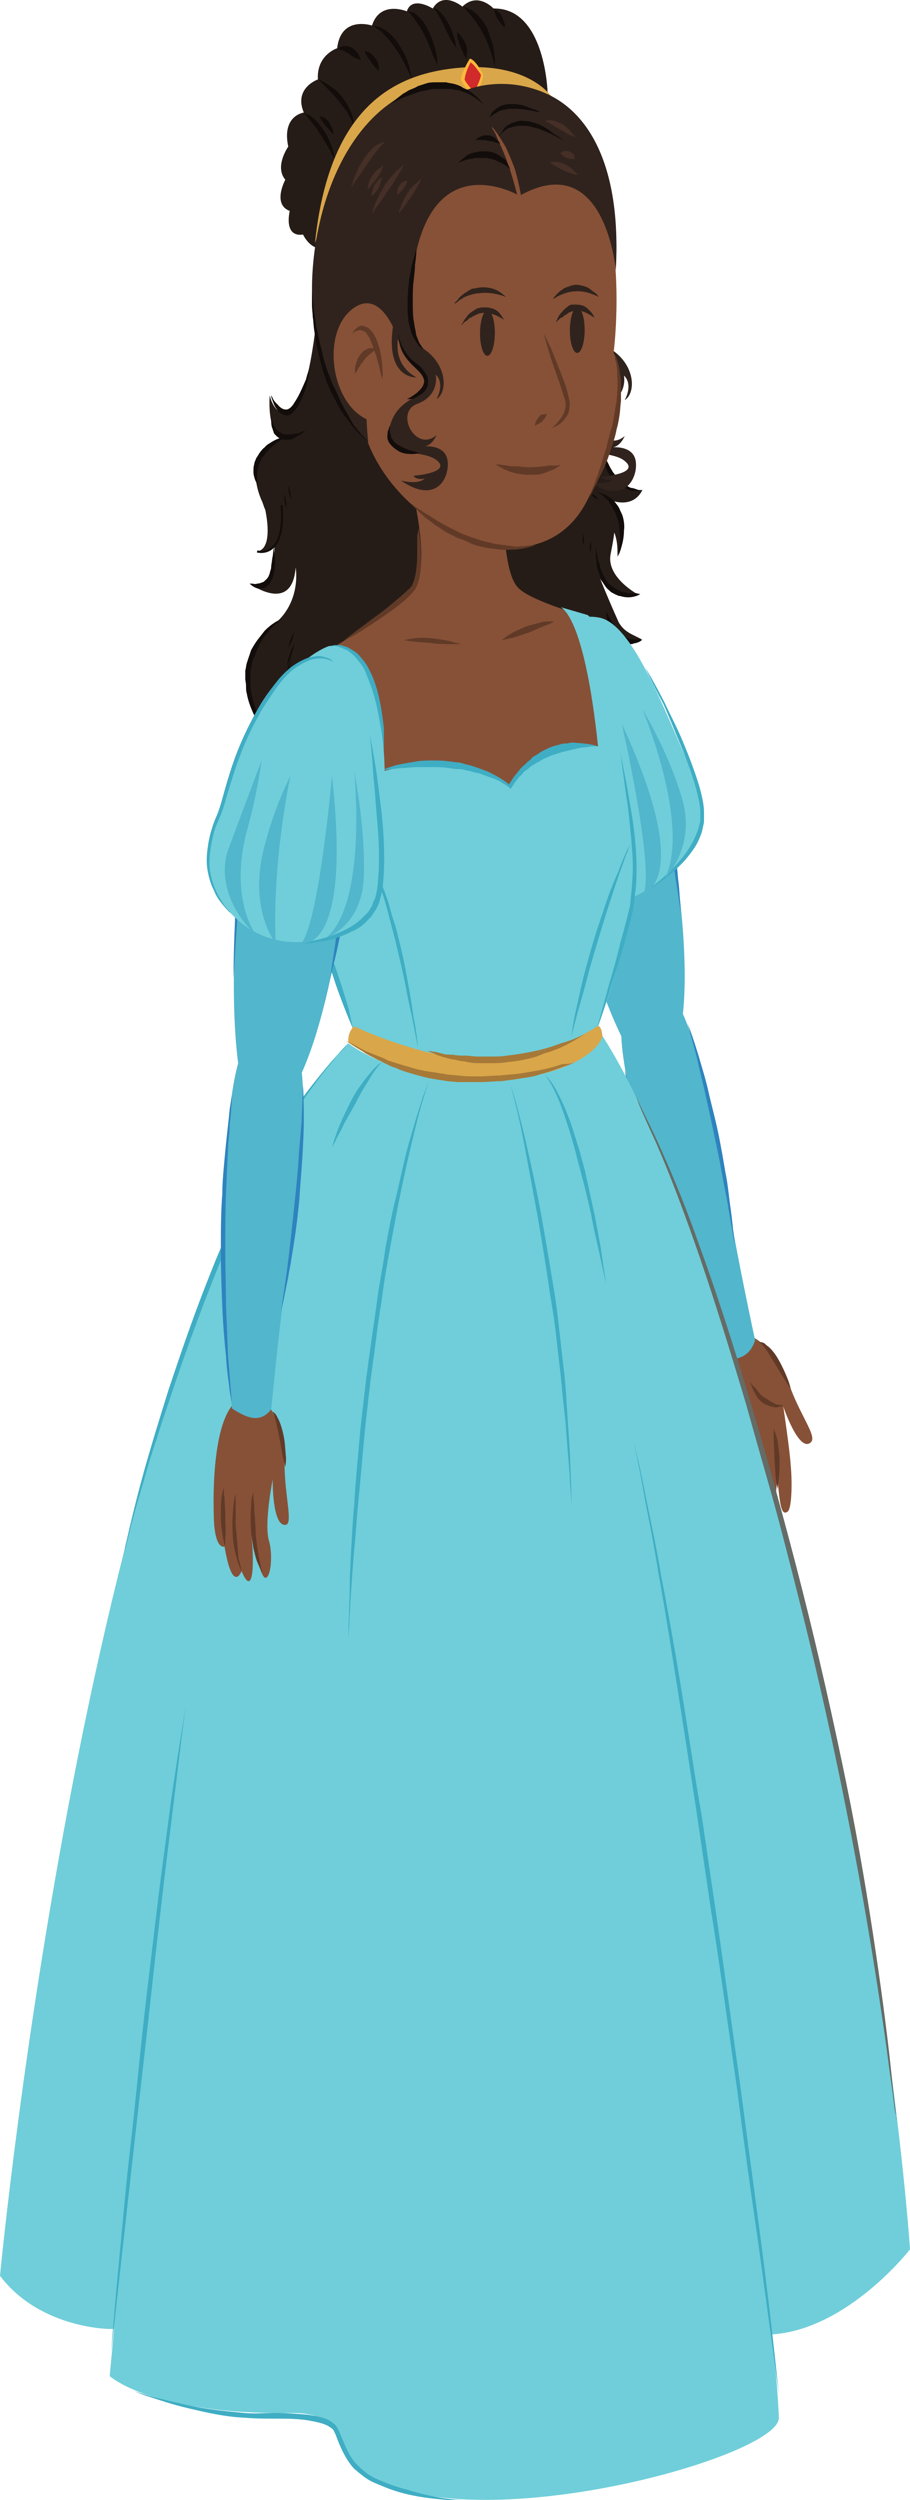 <svg version="1.1" xmlns="http://www.w3.org/2000/svg" xmlns:xlink="http://www.w3.org/1999/xlink" width="83" height="227.952" viewBox="0,0,83,227.952"><g transform="translate(-194.778,-35.786)"><g data-paper-data="{&quot;isPaintingLayer&quot;:true}" fill="none" fill-rule="none" stroke="none" stroke-width="none" stroke-linecap="butt" stroke-linejoin="miter" stroke-miterlimit="10" stroke-dasharray="" stroke-dashoffset="0" font-family="none" font-weight="none" font-size="none" text-anchor="none" style="mix-blend-mode: normal"><g data-paper-data="{&quot;origPos&quot;:null}" id="Group"><path d="M219.448,92.967c2.906,-2.07 2.298,-5.434 2.298,-5.434c-0.338,4.312 -4.191,1.466 -4.191,1.466c1.622,0.69 2.433,-0.949 2.23,-3.45c-0.608,0.69 -1.555,0.517 -1.555,0.517c1.149,-0.172 1.081,-2.156 0.743,-3.795c-0.135,-0.259 -0.203,-0.604 -0.338,-0.862c-1.96,-4.571 2.23,-5.865 2.23,-5.865c-1.825,0.259 -1.487,-3.709 -1.487,-3.709c0,0 0.541,2.587 2.23,1.035c1.69,-1.552 2.298,-10.695 2.298,-10.695c1.825,-6.124 5.272,-4.916 14.464,-5.606c9.192,-0.69 10.814,15.783 11.017,18.543c0.406,5.779 3.988,5.347 3.988,5.347c-0.946,1.897 -3.109,0.862 -3.109,0.862c0,0 2.028,1.639 0.811,5.261c0,0 0.135,-1.207 -0.27,-2.242c-0.068,0.604 -0.203,1.294 -0.338,1.984c-0.406,2.156 2.568,3.709 2.568,3.709c-2.028,0.949 -3.515,-1.466 -3.515,-1.466c0,0 0.608,1.552 1.69,3.967c0.541,0.949 1.352,1.121 2.095,1.552c0,0 -0.743,0.604 -1.487,0.259c0.27,2.242 -1.284,4.226 -1.284,4.226c0.743,-2.674 -2.028,-5.347 -2.028,-5.347c0,0 1.487,2.587 0.541,4.312c-0.946,1.725 0.473,3.364 0.473,3.364c-3.177,-0.776 -3.109,-3.881 -3.109,-3.881c-1.622,2.329 0.473,6.21 0.473,6.21c-2.298,-0.862 -2.23,-5.347 -2.23,-5.347c0,0 -0.406,3.191 0.27,5.175c0.676,1.984 -1.149,3.364 -1.149,3.364c0,0 1.081,-1.552 -0.676,-2.76c-1.149,-0.776 -1.555,-2.415 -1.69,-3.45c0.135,3.364 -2.163,4.571 -2.163,4.571c1.081,-1.552 -0.068,-5.347 -0.068,-5.347c0,0 0.27,2.674 -0.811,4.399c-1.081,1.725 0.406,4.054 0.406,4.054c-1.69,-0.862 -2.028,-2.674 -2.028,-2.674c-0.406,1.811 0.406,3.881 0.406,3.881c0,0 -2.974,-2.242 -2.298,-5.52c0.676,-3.277 -1.352,-5.347 -1.352,-5.347c0,0 0.811,2.242 -0.676,5.175c-1.419,2.932 0.203,4.399 0.203,4.399c-2.839,-1.294 -3.38,-5.175 -3.38,-5.175c-0.203,6.469 -4.799,4.054 -4.799,4.054c0.946,-0.172 2.839,-3.622 0.676,-4.312c-1.081,-0.345 -1.419,-1.035 -1.487,-1.552c0.068,1.984 1.487,3.105 1.487,3.105c-6.151,0.086 -5.002,-5.52 -5.002,-5.52c-2.366,1.984 -0.338,4.312 -0.338,4.312c-3.38,-0.517 -3.65,-7.676 -0.743,-9.746z" id="Shape" fill="#261c17" fill-rule="nonzero" stroke="none" stroke-width="1"/><path d="M223.031,69.336c0,0 -0.068,0.517 -0.203,1.207c-0.135,0.69 -0.473,1.639 -0.946,2.415c-0.135,0.172 -0.27,0.345 -0.473,0.517c-0.203,0.172 -0.406,0.259 -0.608,0.172c-0.203,0 -0.406,-0.172 -0.541,-0.259c-0.135,-0.172 -0.27,-0.345 -0.338,-0.431c-0.203,-0.345 -0.27,-0.604 -0.338,-0.776c-0.068,-0.172 -0.068,-0.345 -0.068,-0.345c0,0 0.068,0.086 0.135,0.259c0.068,0.172 0.27,0.431 0.473,0.604c0.203,0.259 0.473,0.431 0.743,0.431c0.27,0 0.541,-0.259 0.743,-0.604c0.473,-0.69 0.811,-1.552 1.081,-2.156c0.135,-0.604 0.338,-1.035 0.338,-1.035z" id="Shape" fill="#120d0b" fill-rule="nonzero" stroke="none" stroke-width="1"/><path d="M220.935,75.545c0,0 -0.27,0.172 -0.743,0.517c-0.406,0.259 -0.946,0.69 -1.352,1.294c-0.135,0.086 -0.203,0.259 -0.27,0.431c-0.068,0.172 -0.135,0.345 -0.203,0.431c-0.068,0.345 -0.135,0.69 -0.135,0.949c0,0.172 0,0.259 0,0.431c0,0.086 0.068,0.259 0.068,0.345c0,0.172 0.068,0.259 0.068,0.259c0,0 -0.068,-0.086 -0.135,-0.259c-0.068,-0.172 -0.203,-0.345 -0.27,-0.69c-0.068,-0.172 -0.068,-0.345 -0.068,-0.517c0,-0.172 0,-0.431 0.068,-0.604c0,-0.172 0.135,-0.431 0.203,-0.604c0.135,-0.172 0.203,-0.345 0.338,-0.517c0.135,-0.172 0.27,-0.345 0.406,-0.431c0.135,-0.172 0.27,-0.259 0.406,-0.345c0.27,-0.172 0.541,-0.345 0.811,-0.431c0.473,-0.259 0.811,-0.259 0.811,-0.259z" id="Shape" fill="#120d0b" fill-rule="nonzero" stroke="none" stroke-width="1"/><path d="M217.556,89c0,0 0.068,0 0.203,0c0.135,0 0.27,0.086 0.473,0c0.203,0 0.406,-0.086 0.608,-0.172c0.068,-0.086 0.203,-0.172 0.27,-0.259l0.135,-0.172l0.068,-0.172c0.068,-0.086 0.068,-0.259 0.135,-0.431c0.068,-0.172 0.068,-0.345 0.068,-0.431c0.068,-0.345 0.068,-0.604 0.135,-0.862c0.068,-0.517 0.068,-0.862 0.068,-0.862c0,0 0.068,0.345 0.135,0.862c0,0.259 0.068,0.604 0,0.949c0,0.172 0,0.345 -0.068,0.517c-0.068,0.172 -0.068,0.345 -0.135,0.517l-0.135,0.259l-0.135,0.259c-0.135,0.172 -0.27,0.259 -0.406,0.345c-0.135,0.086 -0.27,0.086 -0.406,0.086c-0.135,0 -0.27,0 -0.338,0c-0.203,-0.086 -0.406,-0.172 -0.473,-0.259c-0.135,-0.086 -0.203,-0.172 -0.203,-0.172z" id="Shape" fill="#120d0b" fill-rule="nonzero" stroke="none" stroke-width="1"/><path d="M220.53,92.191c0,0 -0.135,0.086 -0.406,0.345c-0.27,0.172 -0.608,0.517 -0.946,0.949c-0.203,0.259 -0.406,0.431 -0.541,0.776c-0.203,0.259 -0.338,0.604 -0.473,0.949c-0.068,0.172 -0.135,0.345 -0.203,0.517c-0.135,0.259 -0.203,0.431 -0.203,0.604l-0.135,0.69c0,0.172 0,0.431 0,0.604c0,0.172 0,0.431 0,0.604c0,0.172 0,0.431 0.068,0.604c0.068,0.431 0.135,0.776 0.27,1.207c0.135,0.345 0.27,0.69 0.406,1.035c0.135,0.345 0.338,0.604 0.473,0.776c0.338,0.431 0.743,0.69 1.014,0.776c0.27,0.086 0.473,0.086 0.473,0.086c0,0 -0.203,0.086 -0.473,0c-0.27,-0.086 -0.743,-0.172 -1.149,-0.69c-0.203,-0.172 -0.406,-0.517 -0.608,-0.776c-0.203,-0.345 -0.338,-0.69 -0.473,-1.035c-0.135,-0.345 -0.27,-0.776 -0.338,-1.207c-0.068,-0.172 -0.068,-0.431 -0.068,-0.69c0,-0.259 -0.068,-0.431 -0.068,-0.69c0,-0.259 0,-0.431 0,-0.69c0.068,-0.259 0.068,-0.431 0.135,-0.69c0.068,-0.172 0.135,-0.431 0.203,-0.604c0.068,-0.172 0.135,-0.431 0.203,-0.604c0.203,-0.345 0.406,-0.69 0.608,-0.949c0.203,-0.259 0.406,-0.517 0.608,-0.776c0.406,-0.431 0.811,-0.69 1.081,-0.862c0.338,-0.172 0.541,-0.259 0.541,-0.259z" id="Shape" fill="#120d0b" fill-rule="nonzero" stroke="none" stroke-width="1"/><path d="M225.734,103.921c0,0 -0.608,0.172 -1.555,0.086c-0.203,0 -0.473,-0.086 -0.743,-0.172c-0.27,-0.086 -0.541,-0.172 -0.811,-0.345c-0.135,-0.086 -0.27,-0.172 -0.406,-0.259c-0.135,-0.086 -0.27,-0.172 -0.406,-0.345l-0.406,-0.431c-0.135,-0.172 -0.203,-0.345 -0.338,-0.517l-0.135,-0.259c-0.068,-0.086 -0.068,-0.172 -0.068,-0.259l-0.203,-0.604c-0.068,-0.431 -0.135,-0.776 -0.135,-1.207c0,-0.345 0,-0.776 0.068,-1.121c0.068,-0.345 0.135,-0.69 0.203,-0.949c0.068,-0.259 0.135,-0.517 0.203,-0.776c0.068,-0.259 0.135,-0.431 0.203,-0.604c0.135,-0.345 0.203,-0.517 0.203,-0.517c0,0 -0.068,0.172 -0.135,0.517c-0.068,0.345 -0.203,0.776 -0.27,1.38c-0.068,0.259 -0.068,0.604 -0.135,0.949c0,0.345 0,0.69 0,1.035c0,0.345 0.068,0.69 0.135,1.035l0.203,0.517c0,0.086 0.068,0.172 0.068,0.259l0.135,0.259c0.068,0.172 0.135,0.345 0.27,0.431l0.338,0.345c0.135,0.086 0.27,0.172 0.338,0.259c0.135,0.086 0.27,0.172 0.406,0.259c0.27,0.172 0.541,0.259 0.743,0.345c0.27,0.086 0.473,0.172 0.743,0.259c0.879,0.431 1.487,0.431 1.487,0.431z" id="Shape" fill="#120d0b" fill-rule="nonzero" stroke="none" stroke-width="1"/><path d="M220.462,81.841c0.406,5.002 -2.23,4.226 -2.23,4.226" id="Shape" fill="none" fill-rule="evenodd" stroke="#120d0b" stroke-width="0.195"/><path d="M220.935,96.504c0,0 0.068,-0.517 0.27,-1.035c0.135,-0.517 0.406,-0.949 0.406,-0.949c0,0 -0.068,0.517 -0.27,1.035c-0.135,0.517 -0.406,0.949 -0.406,0.949z" id="Shape" fill="#120d0b" fill-rule="nonzero" stroke="none" stroke-width="1"/><path d="M221.071,94.865c0,0 0.068,-0.431 0.203,-0.776c0.135,-0.345 0.338,-0.69 0.338,-0.69c0,0 -0.068,0.431 -0.203,0.776c-0.135,0.345 -0.338,0.69 -0.338,0.69z" id="Shape" fill="#120d0b" fill-rule="nonzero" stroke="none" stroke-width="1"/><path d="M220.868,82.186c0,0 -0.068,-0.345 -0.135,-0.69c-0.068,-0.345 0,-0.69 0,-0.69c0,0 0.068,0.345 0.135,0.69c0.068,0.259 0,0.69 0,0.69z" id="Shape" fill="#120d0b" fill-rule="nonzero" stroke="none" stroke-width="1"/><path d="M221.341,81.41c0,0 -0.135,-0.345 -0.203,-0.69c-0.068,-0.345 -0.068,-0.69 -0.068,-0.69c0,0 0.135,0.345 0.203,0.69c0.068,0.345 0.068,0.69 0.068,0.69z" id="Shape" fill="#120d0b" fill-rule="nonzero" stroke="none" stroke-width="1"/><path d="M222.625,75.028c0,0 -0.203,0.259 -0.541,0.431c-0.203,0.086 -0.406,0.259 -0.608,0.345c-0.27,0.086 -0.541,0.086 -0.811,0.086c-0.27,-0.086 -0.541,-0.172 -0.743,-0.431c-0.135,-0.086 -0.203,-0.259 -0.203,-0.345c-0.068,-0.086 -0.068,-0.259 -0.135,-0.345c-0.068,-0.259 -0.068,-0.431 -0.068,-0.604c0,-0.172 0,-0.259 0,-0.259c0,0 0,0.086 0.068,0.172c0,0.086 0.068,0.172 0.068,0.259c0,0.086 0.068,0.172 0.135,0.259c0.068,0.172 0.203,0.431 0.406,0.517c0.068,0.086 0.203,0.086 0.27,0.172c0.068,0.086 0.203,0.086 0.27,0.086c0.203,0.086 0.473,0 0.676,0c0.203,0 0.406,-0.086 0.608,-0.086c0.338,-0.172 0.608,-0.259 0.608,-0.259z" id="Shape" fill="#120d0b" fill-rule="nonzero" stroke="none" stroke-width="1"/><path d="M253.176,89.949c0,0 -0.338,0.259 -0.946,0.259c-0.135,0 -0.338,0 -0.473,0c-0.203,0 -0.338,-0.086 -0.541,-0.086c-0.203,-0.086 -0.406,-0.172 -0.541,-0.259c-0.203,-0.086 -0.338,-0.259 -0.541,-0.431c-0.135,-0.172 -0.27,-0.345 -0.406,-0.604c-0.135,-0.172 -0.203,-0.431 -0.27,-0.604c-0.068,-0.259 -0.135,-0.431 -0.203,-0.604c-0.068,-0.172 -0.068,-0.431 -0.068,-0.604c-0.068,-0.345 -0.068,-0.69 -0.068,-0.862c0,-0.172 0,-0.345 0,-0.345c0,0 0.068,0.086 0.068,0.345c0.068,0.172 0.068,0.517 0.203,0.862c0.068,0.172 0.135,0.345 0.135,0.517c0.068,0.172 0.135,0.345 0.203,0.517c0.068,0.172 0.203,0.345 0.27,0.517c0.135,0.172 0.203,0.345 0.338,0.431c0.27,0.259 0.608,0.517 0.879,0.604c0.135,0.086 0.338,0.172 0.473,0.172c0.135,0 0.27,0.086 0.406,0.086c0.27,0 0.541,0.086 0.676,0c0.27,0.086 0.406,0.086 0.406,0.086z" id="Shape" fill="#120d0b" fill-rule="nonzero" stroke="none" stroke-width="1"/><path d="M251.148,86.499c0,0 0.068,-0.431 0.135,-1.121c0,-0.345 0.068,-0.69 0,-1.121c0,-0.431 -0.068,-0.776 -0.203,-1.207c-0.068,-0.172 -0.135,-0.345 -0.203,-0.517c-0.068,-0.172 -0.203,-0.345 -0.27,-0.517c-0.068,-0.172 -0.203,-0.259 -0.27,-0.431c-0.068,-0.172 -0.203,-0.259 -0.338,-0.345c-0.203,-0.259 -0.406,-0.345 -0.473,-0.431c-0.135,-0.086 -0.203,-0.172 -0.203,-0.172c0,0 0.068,0 0.203,0.086c0.135,0.086 0.338,0.086 0.608,0.259c0.135,0.086 0.27,0.172 0.406,0.259c0.135,0.086 0.27,0.259 0.406,0.431c0.135,0.172 0.27,0.345 0.338,0.517c0.068,0.172 0.203,0.431 0.27,0.604c0.135,0.431 0.203,0.949 0.135,1.38c0,0.431 -0.068,0.862 -0.135,1.121c-0.203,0.862 -0.406,1.207 -0.406,1.207z" id="Shape" fill="#120d0b" fill-rule="nonzero" stroke="none" stroke-width="1"/><path d="M253.446,80.462c0,0 -0.068,0 -0.27,0.086c-0.203,0 -0.473,0 -0.743,0c-0.135,0 -0.338,-0.086 -0.473,-0.172c-0.135,-0.086 -0.338,-0.172 -0.541,-0.259c-0.203,-0.086 -0.338,-0.259 -0.541,-0.431c-0.203,-0.172 -0.338,-0.345 -0.473,-0.517c-0.135,-0.259 -0.27,-0.431 -0.338,-0.69c-0.068,-0.259 -0.203,-0.431 -0.27,-0.69c-0.068,-0.259 -0.135,-0.431 -0.203,-0.69c0,-0.259 -0.068,-0.431 -0.068,-0.604c-0.068,-0.345 0,-0.69 -0.068,-0.949c0,-0.259 0,-0.345 0,-0.345c0,0 0,0.086 0.068,0.345c0.068,0.259 0.068,0.517 0.203,0.862c0.068,0.172 0.068,0.345 0.135,0.604c0.068,0.172 0.135,0.431 0.203,0.604c0.068,0.259 0.203,0.431 0.27,0.604c0.068,0.172 0.203,0.345 0.338,0.604c0.135,0.172 0.27,0.345 0.406,0.517c0.135,0.172 0.27,0.259 0.473,0.431c0.135,0.172 0.338,0.172 0.473,0.345c0.135,0.086 0.27,0.172 0.473,0.172c0.27,0.086 0.541,0.172 0.676,0.259c0.203,-0.086 0.27,-0.086 0.27,-0.086z" id="Shape" fill="#120d0b" fill-rule="nonzero" stroke="none" stroke-width="1"/><path d="M253.379,94.089c0,0 -0.203,0.259 -0.676,0.345c-0.135,0 -0.203,0.086 -0.338,0.086c-0.135,0 -0.27,0 -0.406,0c-0.135,0 -0.27,-0.086 -0.406,-0.172c-0.135,-0.086 -0.27,-0.172 -0.406,-0.259c-0.27,-0.259 -0.473,-0.517 -0.608,-0.776c-0.135,-0.259 -0.27,-0.604 -0.338,-0.862c-0.068,-0.259 -0.068,-0.517 -0.135,-0.604c0,-0.172 0,-0.259 0,-0.259c0,0 0.068,0.086 0.135,0.172c0.068,0.172 0.135,0.345 0.27,0.517c0.068,0.086 0.135,0.259 0.203,0.345c0.068,0.086 0.135,0.259 0.203,0.345c0.068,0.086 0.203,0.259 0.27,0.345c0.068,0.086 0.203,0.172 0.27,0.259c0.135,0.086 0.203,0.172 0.338,0.259c0.135,0.086 0.203,0.086 0.338,0.172c0.203,0.086 0.473,0.086 0.676,0.086c0.203,0 0.406,0 0.473,0c0,0.086 0.135,0 0.135,0z" id="Shape" fill="#120d0b" fill-rule="nonzero" stroke="none" stroke-width="1"/><path d="M248.647,86.326c0,0 -0.068,-0.259 -0.068,-0.604c0,-0.345 0.068,-0.604 0.068,-0.604c0,0 0.068,0.259 0.068,0.604c-0.068,0.259 -0.068,0.604 -0.068,0.604z" id="Shape" fill="#120d0b" fill-rule="nonzero" stroke="none" stroke-width="1"/><path d="M247.971,84.429c0,0 0.068,0.259 0.068,0.517c0,0.259 -0.068,0.517 -0.068,0.517c0,0 -0.068,-0.259 -0.068,-0.517c0.068,-0.259 0.068,-0.517 0.068,-0.517z" id="Shape" fill="#120d0b" fill-rule="nonzero" stroke="none" stroke-width="1"/><path d="M249.323,81.324c0,0 -0.203,-0.086 -0.338,-0.172c-0.135,-0.086 -0.27,-0.345 -0.27,-0.345c0,0 0.203,0.086 0.338,0.172c0.203,0.172 0.27,0.345 0.27,0.345z" id="Shape" fill="#120d0b" fill-rule="nonzero" stroke="none" stroke-width="1"/></g><g data-paper-data="{&quot;origPos&quot;:null}" id="Group" fill-rule="nonzero" stroke="none" stroke-width="1"><g id="Shape"><path d="M263.314,157.653c0,0 2.163,0.776 3.582,4.744c1.014,2.674 2.433,4.399 1.825,4.916c-1.081,0.949 -2.501,-3.277 -2.501,-3.277c0,0 0.608,4.054 0.676,5.347c0.135,1.294 0.135,3.881 -0.27,4.226c-0.676,0.517 -0.743,-1.035 -1.014,-3.795c0,0 0.068,2.329 -0.27,3.622c-0.27,1.035 -1.014,1.552 -1.284,0.172c0,0 -0.406,2.242 -1.419,-0.086c0,0 -1.081,1.38 -1.217,-4.485c0,-2.501 -3.988,-11.471 1.893,-11.385z" fill="#875137"/><path d="M262.706,173.523c0,0 0,-0.431 0,-1.035c0,-0.604 0,-1.466 -0.068,-2.329c0,-0.862 -0.068,-1.639 -0.068,-2.329c0,-0.604 0,-1.035 0,-1.035c0,0 0.135,0.431 0.27,1.035c0.135,0.604 0.203,1.466 0.27,2.329c0,0.862 0,1.725 -0.135,2.329c-0.135,0.604 -0.27,1.035 -0.27,1.035z" fill="#613a27"/><path d="M264.193,173.954c0,0 0,-0.431 0,-1.121c0,-0.69 0,-1.552 -0.068,-2.415c0,-0.862 -0.068,-1.811 -0.135,-2.415c0,-0.345 0,-0.604 -0.068,-0.776c0,-0.172 0,-0.345 0,-0.345c0,0 0.135,0.431 0.27,1.035c0.135,0.69 0.27,1.552 0.338,2.501c0,0.949 0,1.811 -0.135,2.501c-0.068,0.604 -0.203,1.035 -0.203,1.035z" fill="#613a27"/><path d="M265.68,171.539c0,0 -0.068,-0.345 -0.135,-0.862c-0.068,-0.517 -0.068,-1.207 -0.135,-1.897c0,-0.69 -0.068,-1.38 -0.068,-1.897c0,-0.259 0,-0.517 0,-0.604c0,-0.172 0,-0.259 0,-0.259c0,0 0.135,0.345 0.27,0.776c0.135,0.517 0.203,1.207 0.27,1.897c0,0.69 0,1.38 -0.068,1.897c-0.068,0.604 -0.135,0.949 -0.135,0.949z" fill="#613a27"/><path d="M263.99,158.17c0,0 0.068,0 0.203,0c0.135,0 0.338,0.086 0.473,0.259c0.406,0.259 0.811,0.776 1.149,1.38c0.338,0.604 0.608,1.207 0.811,1.725c0.203,0.517 0.27,0.862 0.27,0.862c0,0 -0.203,-0.259 -0.473,-0.69c-0.27,-0.431 -0.608,-0.949 -0.946,-1.552c-0.338,-0.517 -0.676,-1.121 -0.946,-1.466c-0.135,-0.172 -0.27,-0.345 -0.406,-0.431c-0.068,-0.086 -0.135,-0.086 -0.135,-0.086z" fill="#613a27"/><path d="M266.221,163.949c0,0 -0.203,0.086 -0.608,0.172c-0.338,0 -0.879,-0.172 -1.284,-0.431c-0.203,-0.172 -0.406,-0.345 -0.541,-0.604c-0.135,-0.259 -0.27,-0.431 -0.338,-0.604c-0.068,-0.172 -0.135,-0.345 -0.203,-0.517c-0.068,-0.086 -0.068,-0.172 -0.068,-0.172c0,0 0.068,0.086 0.135,0.172c0.068,0.086 0.203,0.259 0.338,0.345c0.135,0.172 0.27,0.345 0.406,0.517c0.135,0.172 0.338,0.345 0.541,0.431c0.338,0.259 0.811,0.517 1.081,0.604c0.27,0 0.541,0.086 0.541,0.086z" fill="#613a27"/></g><g id="Shape"><g><path d="M256.285,126.776c2.23,3.364 3.988,12.937 5.069,19.492c0.676,4.226 2.298,11.73 2.298,11.73c-0.608,1.811 -1.96,1.811 -3.312,1.639c0,0 -1.284,-3.191 -3.717,-9.315c-2.636,-6.641 -5.813,-18.802 -5.069,-21.389c0.946,-3.105 3.65,-3.881 4.731,-2.156z" fill="#52b6cc"/><path d="M257.502,129.105c0,0 0.473,1.207 1.014,3.019c0.27,0.949 0.608,1.984 0.879,3.191c0.27,1.207 0.608,2.415 0.879,3.709c0.27,1.294 0.473,2.501 0.676,3.709c0.135,0.604 0.203,1.207 0.27,1.725c0.068,0.517 0.135,1.121 0.203,1.552c0.135,0.949 0.203,1.811 0.27,2.329c0.068,0.604 0.068,0.862 0.068,0.862c0,0 -0.203,-1.294 -0.541,-3.191c-0.135,-0.949 -0.406,-2.07 -0.608,-3.277c-0.203,-1.207 -0.473,-2.415 -0.743,-3.709c-0.27,-1.294 -0.541,-2.501 -0.811,-3.709c-0.27,-1.207 -0.541,-2.242 -0.743,-3.191c-0.473,-1.725 -0.811,-3.019 -0.811,-3.019z" fill="#2e83bf"/></g><path d="M260.273,159.292c0,0 -0.203,-0.345 -0.541,-1.035c-0.338,-0.69 -0.743,-1.552 -1.284,-2.76c-0.473,-1.121 -1.081,-2.501 -1.622,-3.967c-0.541,-1.466 -1.149,-3.105 -1.69,-4.744c-0.541,-1.639 -1.014,-3.277 -1.487,-4.83c-0.203,-0.776 -0.406,-1.552 -0.608,-2.242c-0.203,-0.69 -0.338,-1.38 -0.473,-2.07c-0.27,-1.294 -0.473,-2.329 -0.608,-3.105c-0.135,-0.776 -0.203,-1.207 -0.203,-1.207c0,0 0.135,0.431 0.27,1.121c0.068,0.345 0.203,0.776 0.338,1.294c0.135,0.517 0.27,1.121 0.473,1.725c0.338,1.294 0.743,2.674 1.149,4.226c0.473,1.552 0.946,3.191 1.487,4.83c0.541,1.639 1.081,3.191 1.622,4.744c0.541,1.466 1.081,2.846 1.555,4.054c1.014,2.415 1.622,3.967 1.622,3.967z" fill="#2e83bf"/></g><g id="Shape"><g><path d="M255.271,133.59c-3.717,4.14 -13.248,-28.462 -9.733,-38.121c3.65,-10.091 8.246,5.692 9.125,9.573c1.96,8.797 4.326,24.408 0.608,28.548z" fill="#52b6cc"/><path d="M252.973,99.177c0,0 0.406,1.207 0.946,3.019c0.27,0.949 0.541,1.984 0.811,3.105c0.27,1.121 0.541,2.415 0.811,3.622c0.27,1.207 0.473,2.501 0.676,3.709c0.203,1.207 0.338,2.329 0.406,3.277c0.135,0.949 0.135,1.725 0.203,2.329c0,0.604 0.068,0.862 0.068,0.862c0,0 -0.068,-0.345 -0.135,-0.862c-0.068,-0.517 -0.203,-1.38 -0.338,-2.242c-0.135,-0.949 -0.338,-2.07 -0.541,-3.191c-0.203,-1.207 -0.406,-2.415 -0.676,-3.622c-0.203,-1.207 -0.473,-2.501 -0.743,-3.622c-0.27,-1.121 -0.473,-2.242 -0.743,-3.191c-0.406,-1.897 -0.743,-3.191 -0.743,-3.191z" fill="#2e83bf"/><path d="M247.836,92.277c0,0 -0.068,0.086 -0.27,0.172c-0.135,0.086 -0.406,0.345 -0.676,0.604c-0.27,0.345 -0.541,0.69 -0.743,1.294c-0.135,0.259 -0.203,0.604 -0.338,0.862c-0.068,0.172 -0.135,0.345 -0.135,0.517c-0.068,0.172 -0.068,0.345 -0.135,0.517c-0.203,0.69 -0.27,1.552 -0.406,2.415c-0.068,0.431 -0.068,0.862 -0.068,1.38c0,0.431 -0.068,0.949 -0.068,1.38c0,0.949 0,1.984 0.135,2.932c0.068,1.035 0.135,1.984 0.27,3.019c0.135,1.035 0.203,2.07 0.406,3.019c0.203,0.949 0.338,1.984 0.473,2.932c0.203,0.949 0.406,1.811 0.541,2.674c0.203,0.862 0.338,1.639 0.473,2.415c0.743,2.932 1.149,4.916 1.149,4.916c0,0 -0.541,-1.897 -1.419,-4.83c-0.203,-0.776 -0.338,-1.552 -0.541,-2.415c-0.203,-0.862 -0.406,-1.725 -0.608,-2.674c-0.203,-0.949 -0.338,-1.897 -0.541,-2.932c-0.203,-0.949 -0.27,-1.984 -0.473,-3.019c-0.135,-1.035 -0.203,-2.07 -0.27,-3.105c-0.068,-1.035 -0.068,-1.984 -0.068,-3.019c0,-0.517 0,-0.949 0.068,-1.466c0.068,-0.431 0.068,-0.949 0.135,-1.38c0.135,-0.862 0.27,-1.725 0.473,-2.415c0.068,-0.172 0.068,-0.345 0.135,-0.517c0.068,-0.172 0.135,-0.345 0.203,-0.517c0.135,-0.345 0.203,-0.604 0.406,-0.862c0.27,-0.517 0.541,-0.949 0.811,-1.207c0.27,-0.259 0.541,-0.431 0.676,-0.604c0.338,-0.086 0.406,-0.086 0.406,-0.086z" fill="#2e83bf"/></g><g><g><path d="M257.704,105.732c2.366,5.261 0.406,8.97 -4.731,11.643c-5.137,2.674 -9.936,-0.862 -9.868,-4.312c0.135,-6.469 -0.676,-7.935 0.743,-14.145c1.419,-6.21 3.38,-7.245 5.61,-6.814c3.042,0.604 5.88,8.366 8.246,13.627z" fill="#6fced9"/><path d="M253.649,96.676c0,0 0.743,1.207 1.757,3.191c0.473,1.035 1.081,2.156 1.622,3.45c0.541,1.294 1.081,2.674 1.555,4.226c0.203,0.776 0.406,1.552 0.406,2.329c0,0.086 0,0.172 0,0.345v0.259c0,0.172 0,0.345 -0.068,0.604l-0.135,0.604l-0.203,0.517c-0.27,0.69 -0.676,1.207 -1.081,1.725c-0.406,0.517 -0.811,0.862 -1.149,1.207c-0.743,0.69 -1.419,1.121 -1.96,1.466c-0.473,0.345 -0.743,0.431 -0.743,0.431c0,0 0.27,-0.172 0.743,-0.517c0.473,-0.345 1.081,-0.862 1.825,-1.639c0.676,-0.69 1.487,-1.639 2.028,-2.932l0.203,-0.517l0.135,-0.517c0.068,-0.172 0.068,-0.345 0.068,-0.517v-0.259c0,0 0,-0.172 0,-0.259c0,-0.69 -0.203,-1.466 -0.406,-2.242c-0.406,-1.466 -0.946,-2.846 -1.487,-4.14c-0.541,-1.294 -1.014,-2.501 -1.487,-3.536c-1.014,-1.897 -1.622,-3.277 -1.622,-3.277z" fill="#3fadc4"/><path d="M248.512,92.105c0,0 -0.406,-0.086 -1.014,0.172c-0.338,0.086 -0.676,0.345 -1.014,0.69c-0.338,0.345 -0.743,0.862 -1.014,1.466c-0.338,0.604 -0.608,1.294 -0.879,2.07c-0.203,0.776 -0.473,1.639 -0.608,2.501c-0.338,1.725 -0.608,3.709 -0.608,5.606c-0.068,0.949 0,1.984 0,2.932c0,0.517 0,0.949 0,1.466c0,0.259 0,0.517 0,0.776c0,0.259 -0.068,0.431 -0.068,0.69c-0.068,0.862 -0.068,1.725 0,2.587c0.068,0.776 0.338,1.552 0.608,2.156c0.27,0.604 0.676,1.035 1.014,1.466c0.203,0.172 0.338,0.345 0.541,0.431c0.203,0.086 0.338,0.259 0.473,0.345c0.27,0.172 0.541,0.259 0.743,0.345c0.203,0.086 0.27,0.086 0.27,0.086c0,0 -0.068,0 -0.27,-0.086c-0.203,-0.086 -0.473,-0.086 -0.743,-0.259c-0.135,-0.086 -0.338,-0.172 -0.541,-0.259c-0.203,-0.172 -0.338,-0.259 -0.541,-0.431c-0.406,-0.345 -0.811,-0.776 -1.149,-1.466c-0.338,-0.604 -0.608,-1.38 -0.743,-2.242c-0.135,-0.862 -0.135,-1.811 -0.068,-2.674c0,-0.259 0.068,-0.431 0.068,-0.69c0,-0.172 0,-0.431 0,-0.69c0,-0.431 0,-0.949 -0.068,-1.466c0,-0.949 -0.068,-1.984 0,-2.932c0.068,-1.984 0.338,-3.967 0.676,-5.779c0.203,-0.862 0.406,-1.725 0.676,-2.501c0.27,-0.776 0.608,-1.466 0.946,-2.07c0.338,-0.604 0.743,-1.121 1.149,-1.38c0.406,-0.345 0.811,-0.517 1.081,-0.69c0.338,-0.086 0.608,-0.172 0.811,-0.086c0.203,-0.086 0.27,-0.086 0.27,-0.086z" fill="#3fadc4"/></g><path d="M244.795,112.114c0.135,-3.019 0.406,-8.538 0.406,-8.538c0,0 0.541,2.674 0.676,6.382c0.27,6.814 3.582,8.625 3.582,8.625c-2.839,-0.862 -4.866,-3.277 -4.664,-6.469z" fill="#52b6cc"/><path d="M253.379,100.471c0,0 2.433,3.967 3.65,8.28c1.217,4.312 -1.622,7.159 -1.622,7.159c2.433,-4.83 -2.028,-15.438 -2.028,-15.438z" fill="#52b6cc"/><path d="M251.351,118.41c0,0 -2.974,-1.466 -3.515,-6.9c-0.406,-4.054 0.203,-7.935 0.203,-7.935c0,0 0.743,8.021 3.312,14.835z" fill="#52b6cc"/><path d="M253.514,117.203c0.879,-2.76 -2.028,-15.438 -2.028,-15.438c6.624,14.317 2.028,15.438 2.028,15.438z" fill="#52b6cc"/></g></g></g><g data-paper-data="{&quot;origPos&quot;:null}" id="Group" fill-rule="nonzero" stroke="none" stroke-width="1"><g id="Shape"><path d="M240.739,83.394c0,0 0.068,4.916 1.352,6.037c1.217,1.207 6.218,2.587 6.218,2.587c0,0 3.177,13.368 2.501,18.371c-0.676,5.002 -25.887,13.282 -28.32,6.382c-5.678,-15.87 -0.135,-20.354 -0.135,-20.354c0,0 8.584,-4.657 10.206,-6.986c1.622,-2.329 -0.338,-9.573 -0.338,-9.573c4.123,-2.932 8.516,3.536 8.516,3.536z" fill="#875137"/><path d="M232.966,83.911c0,0 0.068,0.259 0.068,0.604c0.068,0.431 0.135,1.035 0.135,1.725c0,0.69 0.068,1.552 -0.203,2.501c-0.068,0.259 -0.135,0.431 -0.27,0.69c-0.135,0.259 -0.27,0.345 -0.406,0.517c-0.338,0.345 -0.608,0.604 -0.946,0.862c-0.608,0.517 -1.284,0.949 -1.893,1.38c-0.608,0.431 -1.217,0.776 -1.69,1.121c-1.014,0.604 -1.69,0.949 -1.69,0.949c0,0 0.608,-0.517 1.555,-1.207c0.473,-0.345 1.014,-0.776 1.622,-1.207c0.608,-0.431 1.217,-0.949 1.825,-1.466c0.338,-0.259 0.608,-0.517 0.879,-0.776c0.135,-0.086 0.338,-0.345 0.406,-0.431c0.068,-0.172 0.135,-0.345 0.203,-0.517c0.203,-0.776 0.27,-1.639 0.27,-2.329c0,-0.69 0,-1.294 0,-1.725c0.135,-0.431 0.135,-0.69 0.135,-0.69z" fill="#613a27"/><path d="M236.887,94.52c0,0 -0.338,0 -0.879,0c-0.541,0 -1.217,0 -1.825,-0.086c-0.676,-0.086 -1.352,-0.086 -1.825,-0.172c-0.27,0 -0.473,-0.086 -0.608,-0.086c-0.135,0 -0.203,0 -0.203,0c0,0 0.338,-0.086 0.879,-0.172c0.541,-0.086 1.217,-0.086 1.893,0c0.676,0.086 1.352,0.172 1.825,0.345c0.406,0.086 0.743,0.172 0.743,0.172z" fill="#613a27"/><path d="M245.335,92.45c0,0 -0.27,0.172 -0.743,0.345c-0.473,0.172 -1.014,0.431 -1.622,0.69c-0.608,0.172 -1.217,0.431 -1.69,0.517c-0.473,0.086 -0.743,0.172 -0.743,0.172c0,0 0.27,-0.259 0.676,-0.517c0.406,-0.259 1.014,-0.517 1.622,-0.776c0.608,-0.172 1.217,-0.345 1.69,-0.431c0.473,0 0.811,0 0.811,0z" fill="#613a27"/></g><g id="Shape"><g><path d="M245.944,91.156l2.366,0.69c0,0 1.284,0.086 2.501,9.228c0.743,5.865 2.501,12.851 1.69,16.991c-1.149,5.865 -3.312,11.73 -3.312,11.73c-9.395,8.28 -22.034,0.776 -22.034,0.776c-0.946,-4.916 -5.813,-15.956 -5.069,-14.317c0.743,1.639 -2.366,-4.312 -2.433,-11.212c-0.068,-6.124 1.825,-7.935 2.298,-8.452c0.473,-0.517 1.825,-1.552 2.839,-1.897c5.069,-0.604 5.069,11.385 5.069,11.385c7.3,-1.984 11.423,1.552 11.423,1.552c2.704,-4.312 8.043,-3.795 8.043,-3.795c-1.284,-12.161 -3.38,-12.592 -3.38,-12.678z" fill="#6fced9"/><path d="M249.188,129.623c0,0 0.473,-1.552 1.081,-3.881c0.338,-1.121 0.743,-2.501 1.081,-3.967c0.203,-0.69 0.406,-1.466 0.608,-2.242c0.068,-0.345 0.203,-0.776 0.27,-1.121c0.068,-0.345 0.068,-0.776 0.135,-1.207c0.068,-0.776 0.135,-1.639 0.135,-2.415c0,-0.776 -0.068,-1.552 -0.135,-2.329c-0.135,-1.552 -0.27,-2.932 -0.473,-4.14c-0.338,-2.415 -0.541,-4.054 -0.541,-4.054c0,0 0.068,0.431 0.203,1.121c0.135,0.69 0.338,1.639 0.541,2.846c0.203,1.207 0.473,2.587 0.608,4.14c0.068,0.776 0.135,1.552 0.135,2.415c0,0.776 0,1.639 -0.135,2.501l-0.068,0.604c0,0.172 -0.068,0.431 -0.068,0.604c-0.068,0.431 -0.203,0.776 -0.27,1.207c-0.203,0.776 -0.406,1.552 -0.608,2.242c-0.406,1.466 -0.879,2.76 -1.217,3.881c-0.676,2.329 -1.284,3.795 -1.284,3.795z" fill="#3fadc4"/><path d="M226.951,129.536c0,0 -0.27,-0.604 -0.608,-1.466c-0.338,-0.862 -0.811,-2.07 -1.217,-3.364c-0.406,-1.207 -0.811,-2.415 -1.149,-3.364c-0.27,-0.949 -0.541,-1.552 -0.541,-1.552c0,0 0.406,0.517 0.811,1.38c0.406,0.862 0.879,2.07 1.284,3.277c0.406,1.207 0.811,2.501 1.081,3.45c0.203,0.949 0.338,1.639 0.338,1.639z" fill="#3fadc4"/><path d="M249.323,103.835c-0.406,0 -0.743,0 -1.081,0.086c-0.338,0 -0.743,0.086 -1.081,0.172c-0.338,0.086 -0.743,0.172 -1.081,0.259c-0.203,0.086 -0.338,0.086 -0.541,0.172l-0.541,0.172c-0.338,0.172 -0.676,0.259 -1.014,0.517c-0.203,0.086 -0.338,0.172 -0.473,0.259c-0.135,0.086 -0.338,0.172 -0.473,0.345l-0.473,0.345c-0.135,0.172 -0.27,0.345 -0.406,0.431c-0.135,0.172 -0.27,0.345 -0.406,0.517l-0.338,0.517l-0.068,0.086l-0.068,-0.086c-0.406,-0.345 -0.879,-0.604 -1.284,-0.776c-0.473,-0.172 -0.946,-0.345 -1.419,-0.517c-0.203,-0.086 -0.473,-0.086 -0.676,-0.172c-0.203,-0.086 -0.473,-0.086 -0.743,-0.172c-0.27,-0.086 -0.473,-0.086 -0.743,-0.086c-0.27,0 -0.473,-0.086 -0.743,-0.086c-0.473,-0.086 -0.946,-0.086 -1.419,-0.086c-0.473,0 -0.946,0 -1.419,0c-0.473,0 -0.946,0.086 -1.487,0.086l-1.487,0.172v-0.086c0.473,-0.172 0.946,-0.345 1.419,-0.431c0.473,-0.086 0.946,-0.172 1.487,-0.259c0.473,-0.086 1.014,-0.086 1.487,-0.086c0.473,0 1.014,0 1.487,0.086c0.27,0 0.473,0.086 0.743,0.086c0.27,0 0.473,0.086 0.743,0.172c0.473,0.086 0.946,0.259 1.419,0.431c0.203,0.086 0.473,0.172 0.676,0.259c0.203,0.086 0.473,0.259 0.676,0.345c0.473,0.259 0.879,0.517 1.284,0.862h-0.135c0.27,-0.345 0.473,-0.776 0.743,-1.035c0.135,-0.172 0.27,-0.345 0.406,-0.517l0.473,-0.431c0.135,-0.172 0.338,-0.259 0.473,-0.431c0.135,-0.172 0.338,-0.259 0.473,-0.345c0.203,-0.086 0.338,-0.259 0.541,-0.345l0.541,-0.259c0.338,-0.172 0.743,-0.259 1.081,-0.345c0.203,-0.086 0.406,-0.086 0.541,-0.086c0.203,0 0.406,-0.086 0.541,-0.086c0.879,0.086 1.622,0.086 2.366,0.345z" fill="#3fadc4"/><path d="M229.79,104.18c0,0 -0.068,-0.776 -0.27,-1.984c-0.203,-1.207 -0.473,-2.76 -1.014,-4.14c-0.135,-0.345 -0.27,-0.69 -0.406,-1.035c-0.135,-0.345 -0.338,-0.604 -0.541,-0.862c-0.203,-0.259 -0.406,-0.517 -0.608,-0.69c-0.203,-0.172 -0.406,-0.345 -0.608,-0.431c-0.203,-0.086 -0.406,-0.172 -0.608,-0.259c-0.203,-0.086 -0.338,-0.086 -0.473,-0.086c-0.27,0 -0.406,0 -0.406,0c0,0 0.135,0 0.406,-0.086c0.135,0 0.338,0 0.473,0c0.203,0 0.406,0.086 0.676,0.172c0.203,0.086 0.473,0.259 0.743,0.431c0.27,0.172 0.473,0.431 0.676,0.69c0.473,0.517 0.811,1.294 1.081,1.984c0.541,1.466 0.743,3.105 0.879,4.312c0,1.207 0,1.984 0,1.984z" fill="#3fadc4"/></g><path d="M232.899,131.347c0,0 -0.203,-1.121 -0.541,-2.846c-0.203,-0.862 -0.406,-1.811 -0.608,-2.932c-0.203,-1.035 -0.473,-2.156 -0.743,-3.277c-0.135,-0.604 -0.27,-1.121 -0.406,-1.639c-0.135,-0.517 -0.27,-1.035 -0.406,-1.552c-0.27,-1.035 -0.541,-1.984 -0.879,-2.76c-0.135,-0.431 -0.27,-0.776 -0.406,-1.121c-0.135,-0.345 -0.203,-0.604 -0.338,-0.776c-0.203,-0.431 -0.338,-0.69 -0.338,-0.69c0,0 0.135,0.259 0.406,0.69c0.135,0.172 0.27,0.431 0.406,0.776c0.135,0.345 0.338,0.604 0.473,1.035c0.338,0.776 0.676,1.725 0.946,2.76c0.135,0.517 0.338,1.035 0.473,1.552c0.135,0.517 0.27,1.121 0.406,1.639c0.27,1.121 0.473,2.242 0.676,3.364c0.203,1.035 0.338,2.07 0.473,2.932c0.338,1.639 0.406,2.846 0.406,2.846z" fill="#3fadc4"/><path d="M252.297,112.632c0,0 -0.135,0.259 -0.27,0.776c-0.203,0.431 -0.406,1.121 -0.743,1.984c-0.27,0.776 -0.608,1.811 -0.946,2.846c-0.338,1.035 -0.676,2.156 -1.014,3.277c-0.338,1.121 -0.676,2.242 -0.946,3.277c-0.27,1.035 -0.541,2.07 -0.811,2.932c-0.473,1.725 -0.743,2.846 -0.743,2.846c0,0 0.068,-0.259 0.135,-0.776c0.068,-0.517 0.203,-1.294 0.406,-2.156c0.203,-0.862 0.406,-1.897 0.676,-2.932c0.27,-1.035 0.608,-2.242 0.946,-3.364c0.338,-1.121 0.743,-2.242 1.081,-3.277c0.338,-1.035 0.743,-1.984 1.081,-2.76c0.608,-1.639 1.149,-2.674 1.149,-2.674z" fill="#3fadc4"/></g></g><g data-paper-data="{&quot;origPos&quot;:null}" id="Group" fill-rule="nonzero" stroke="none" stroke-width="1"><g id="Shape"><path d="M194.778,243.297c0,0 8.449,-89.18 31.767,-112.38c0.541,0.431 6.556,4.571 15.546,3.191c6.827,-1.035 7.57,-3.795 7.57,-3.795c0,0 0,-0.086 0,-0.172c2.636,4.054 8.516,15.18 15.951,42.261c10.138,37.173 12.166,68.48 12.166,68.48c0,0 -5.678,7.331 -12.639,7.762c0,0 0.541,3.967 0.676,7.59c0.135,3.622 -29.064,11.73 -38.323,4.744c-1.96,-1.466 -0.811,-5.261 -6.218,-5.175c-12.639,0.172 -16.492,-3.364 -16.492,-3.364l0.406,-4.312c-0.068,0.086 -6.691,0.086 -10.409,-4.83z" fill="#6fced9"/><g><g fill="#3fadc4"><path d="M265.815,254.078c0,0 -0.743,-5.52 -1.893,-13.886c-0.608,-4.14 -1.284,-8.97 -1.96,-14.231c-0.743,-5.175 -1.487,-10.695 -2.366,-16.215c-0.406,-2.76 -0.811,-5.52 -1.217,-8.28c-0.406,-2.674 -0.811,-5.347 -1.217,-7.935c-0.811,-5.175 -1.555,-10.005 -2.298,-14.145c-0.338,-2.07 -0.676,-3.967 -1.014,-5.606c-0.338,-1.639 -0.541,-3.105 -0.811,-4.312c-0.473,-2.415 -0.811,-3.709 -0.811,-3.709c0,0 0.338,1.38 0.879,3.709c0.27,1.207 0.541,2.674 0.879,4.312c0.338,1.639 0.743,3.536 1.081,5.606c0.406,2.07 0.811,4.312 1.217,6.641c0.406,2.329 0.811,4.83 1.217,7.417c0.406,2.587 0.811,5.261 1.284,7.935c0.406,2.76 0.811,5.52 1.217,8.28c0.811,5.52 1.555,11.04 2.298,16.301c0.676,5.175 1.352,10.091 1.893,14.231c0.541,4.14 0.946,7.676 1.217,10.091c0.27,2.415 0.406,3.795 0.406,3.795z"/><path d="M204.917,250.283c0,0 0.068,-0.949 0.203,-2.587c0.135,-1.639 0.338,-3.967 0.608,-6.727c0.27,-2.76 0.541,-6.037 0.946,-9.487c0.406,-3.45 0.743,-7.159 1.149,-10.867c0.406,-3.709 0.879,-7.417 1.284,-10.867c0.406,-3.45 0.879,-6.641 1.217,-9.401c0.406,-2.76 0.743,-5.002 1.014,-6.641c0.27,-1.639 0.406,-2.501 0.406,-2.501c0,0 -0.135,0.949 -0.338,2.501c-0.203,1.639 -0.473,3.881 -0.811,6.641c-0.338,2.76 -0.743,5.951 -1.149,9.487c-0.406,3.45 -0.811,7.159 -1.217,10.867c-1.69,14.748 -3.312,29.583 -3.312,29.583z"/><path d="M234.048,133.935c0,0 -0.27,0.776 -0.676,2.07c-0.406,1.294 -0.879,3.277 -1.419,5.606c-0.27,1.207 -0.541,2.501 -0.811,3.795c-0.27,1.38 -0.541,2.846 -0.811,4.312c-0.27,1.466 -0.541,3.019 -0.743,4.657c-0.27,1.552 -0.473,3.191 -0.676,4.83c-0.135,0.776 -0.203,1.639 -0.338,2.415c-0.068,0.776 -0.203,1.639 -0.27,2.415c-0.203,1.552 -0.338,3.191 -0.473,4.657c-0.135,1.552 -0.27,3.019 -0.406,4.399c-0.135,1.38 -0.203,2.76 -0.338,3.967c-0.203,2.415 -0.338,4.485 -0.406,5.865c-0.068,1.466 -0.135,2.242 -0.135,2.242c0,0 0,-0.776 0.068,-2.242c0,-0.69 0.068,-1.552 0.068,-2.587c0,-1.035 0.068,-2.156 0.135,-3.364c0.068,-1.207 0.135,-2.587 0.27,-3.967c0.068,-1.38 0.203,-2.846 0.338,-4.399c0.135,-1.552 0.27,-3.105 0.473,-4.657c0.068,-0.776 0.203,-1.639 0.27,-2.415c0.135,-0.776 0.203,-1.639 0.338,-2.415c0.203,-1.639 0.473,-3.191 0.676,-4.83c0.203,-1.552 0.541,-3.105 0.743,-4.657c0.27,-1.466 0.541,-2.932 0.879,-4.312c0.338,-1.38 0.608,-2.674 0.879,-3.795c0.27,-1.207 0.608,-2.242 0.879,-3.191c0.27,-0.949 0.541,-1.725 0.743,-2.415c0.473,-1.207 0.743,-1.984 0.743,-1.984z"/><path d="M244.389,133.676c0,0 0.203,0.172 0.541,0.604c0.338,0.431 0.676,1.035 1.081,1.897c0.406,0.862 0.811,1.897 1.149,3.019c0.203,0.604 0.338,1.121 0.541,1.725c0.135,0.604 0.338,1.207 0.473,1.811c0.27,1.207 0.541,2.501 0.811,3.709c0.135,0.604 0.203,1.121 0.338,1.725c0.068,0.517 0.203,1.035 0.27,1.552c0.27,1.897 0.473,3.191 0.473,3.191c0,0 -0.27,-1.207 -0.676,-3.105c-0.203,-0.949 -0.473,-1.984 -0.676,-3.191c-0.27,-1.207 -0.541,-2.415 -0.879,-3.622c-0.135,-0.604 -0.338,-1.207 -0.473,-1.811c-0.135,-0.604 -0.338,-1.207 -0.473,-1.725c-0.338,-1.121 -0.676,-2.156 -1.014,-3.019c-0.338,-0.862 -0.676,-1.552 -0.946,-1.984c-0.338,-0.604 -0.541,-0.776 -0.541,-0.776z"/><path d="M229.587,132.641c0,0 -0.338,0.345 -0.811,1.035c-0.203,0.345 -0.473,0.776 -0.743,1.207c-0.27,0.431 -0.541,0.949 -0.811,1.466c-0.27,0.517 -0.541,0.949 -0.811,1.466c-0.27,0.431 -0.473,0.949 -0.676,1.294c-0.203,0.345 -0.338,0.69 -0.473,0.949c-0.135,0.259 -0.203,0.345 -0.203,0.345c0,0 0.068,-0.172 0.135,-0.431c0.068,-0.259 0.203,-0.604 0.338,-1.035c0.338,-0.862 0.811,-1.897 1.352,-2.932c0.27,-0.517 0.541,-0.949 0.879,-1.38c0.27,-0.431 0.608,-0.776 0.879,-1.121c0.27,-0.345 0.541,-0.517 0.676,-0.69c0.135,-0.086 0.27,-0.172 0.27,-0.172z"/><path d="M241.28,134.366c0,0 0.135,0.604 0.473,1.639c0.27,1.035 0.676,2.501 1.081,4.312c0.406,1.811 0.879,3.881 1.284,6.124c0.406,2.242 0.811,4.657 1.217,7.159c0.203,1.207 0.338,2.415 0.473,3.622c0.135,1.207 0.27,2.415 0.406,3.536c0.135,1.121 0.203,2.242 0.27,3.364c0.068,1.035 0.135,2.07 0.203,3.019c0.135,1.897 0.135,3.45 0.203,4.485c0,1.121 0.068,1.725 0.068,1.725c0,0 -0.068,-0.604 -0.135,-1.725c-0.068,-0.517 -0.068,-1.207 -0.135,-1.984c-0.068,-0.776 -0.135,-1.639 -0.203,-2.501c-0.068,-0.949 -0.135,-1.897 -0.27,-3.019c-0.135,-1.035 -0.203,-2.156 -0.338,-3.277c-0.135,-1.121 -0.27,-2.329 -0.406,-3.536c-0.135,-1.207 -0.338,-2.415 -0.541,-3.622c-0.338,-2.415 -0.743,-4.83 -1.149,-7.159c-0.406,-2.242 -0.811,-4.399 -1.149,-6.21c-0.338,-1.811 -0.676,-3.277 -0.946,-4.312c-0.27,-1.035 -0.406,-1.639 -0.406,-1.639z"/></g><path d="M252.703,135.487c0,0 0.135,0.345 0.406,0.949c0.27,0.604 0.743,1.552 1.284,2.674c1.081,2.329 2.568,5.692 4.055,9.918c1.555,4.226 3.177,9.228 4.799,14.662c1.622,5.434 3.244,11.298 4.731,17.163c1.487,5.865 2.839,11.902 3.988,17.508c1.149,5.606 2.028,10.953 2.704,15.525c0.676,4.571 1.149,8.366 1.419,11.04c0.135,1.38 0.27,2.415 0.338,3.105c0.068,0.345 0.068,0.604 0.068,0.776c0,0.172 0.068,0.259 0.068,0.259c0,0 0,-0.086 -0.068,-0.259c0,-0.172 -0.068,-0.431 -0.135,-0.776c-0.068,-0.69 -0.203,-1.725 -0.406,-3.105c-0.338,-2.674 -0.879,-6.469 -1.622,-11.04c-0.743,-4.571 -1.69,-9.832 -2.839,-15.438c-1.149,-5.606 -2.501,-11.557 -3.988,-17.422c-0.743,-2.932 -1.487,-5.865 -2.298,-8.797c-0.811,-2.846 -1.622,-5.692 -2.366,-8.366c-1.622,-5.434 -3.177,-10.436 -4.664,-14.662c-1.487,-4.226 -2.839,-7.676 -3.92,-10.005c-0.541,-1.207 -0.946,-2.07 -1.217,-2.76c-0.203,-0.604 -0.338,-0.949 -0.338,-0.949z" fill="#656b66"/><path d="M236.954,263.737c0,0 -0.473,0 -1.352,0c-0.879,-0.086 -2.163,-0.172 -3.65,-0.517c-0.743,-0.172 -1.555,-0.431 -2.366,-0.776c-0.406,-0.172 -0.879,-0.345 -1.284,-0.604c-0.406,-0.259 -0.811,-0.604 -1.217,-0.949c-0.743,-0.776 -1.284,-1.984 -1.69,-3.105c-0.135,-0.259 -0.203,-0.517 -0.406,-0.604c-0.203,-0.172 -0.406,-0.259 -0.608,-0.345c-0.473,-0.172 -0.946,-0.259 -1.419,-0.345c-1.014,-0.172 -1.96,-0.172 -2.974,-0.172c-1.014,0 -1.96,0 -2.906,-0.086c-1.893,-0.086 -3.65,-0.517 -5.137,-0.862c-1.487,-0.345 -2.704,-0.776 -3.515,-1.035c-0.879,-0.259 -1.352,-0.517 -1.352,-0.517c0,0 0.473,0.172 1.352,0.431c0.879,0.259 2.095,0.517 3.582,0.862c1.487,0.345 3.244,0.517 5.069,0.69c0.946,0.086 1.893,0 2.906,0c1.014,0 2.028,0.086 2.974,0.172c0.473,0.086 1.014,0.172 1.487,0.345c0.27,0.086 0.541,0.259 0.743,0.431c0.27,0.172 0.406,0.517 0.541,0.776c0.473,1.121 0.879,2.242 1.555,2.932c0.338,0.345 0.743,0.69 1.081,0.949c0.203,0.086 0.406,0.259 0.608,0.345c0.203,0.086 0.406,0.172 0.608,0.259c0.811,0.345 1.622,0.604 2.298,0.776c3.042,0.949 5.069,0.949 5.069,0.949z" fill="#3fadc4"/><path d="M226.545,130.83c0,0 -0.135,0.172 -0.338,0.431c-0.27,0.259 -0.608,0.69 -1.014,1.207c-0.879,1.035 -2.095,2.587 -3.38,4.571c-1.284,1.984 -2.704,4.485 -4.055,7.245c-0.676,1.38 -1.352,2.846 -1.96,4.399c-0.676,1.466 -1.284,3.019 -1.893,4.571c-1.217,3.105 -2.366,6.296 -3.38,9.315c-0.473,1.466 -1.014,2.932 -1.419,4.312c-0.473,1.38 -0.879,2.674 -1.217,3.967c-0.743,2.415 -1.284,4.485 -1.622,5.951c-0.203,0.69 -0.338,1.294 -0.406,1.725c-0.068,0.431 -0.135,0.604 -0.135,0.604c0,0 0.068,-0.172 0.135,-0.604c0.068,-0.431 0.203,-0.949 0.338,-1.725c0.338,-1.466 0.811,-3.536 1.487,-6.037c0.676,-2.501 1.555,-5.347 2.501,-8.366c1.014,-3.019 2.095,-6.21 3.312,-9.315c0.608,-1.552 1.217,-3.105 1.893,-4.571c0.676,-1.552 1.352,-2.932 2.028,-4.399c1.352,-2.76 2.839,-5.175 4.191,-7.159c1.352,-1.984 2.636,-3.45 3.515,-4.485c0.473,-0.517 0.811,-0.862 1.081,-1.121c0.203,-0.345 0.338,-0.517 0.338,-0.517z" fill="#3fadc4"/></g></g><g id="Shape"><path d="M249.729,130.313c0,0 -0.743,2.76 -7.57,3.795c-9.463,1.38 -15.613,-3.277 -15.613,-3.277c-0.068,-1.035 0.541,-1.466 0.541,-1.466c0,0 4.529,2.242 10.341,3.105c5.88,0.862 11.828,-3.105 11.828,-3.105c0.406,-0.172 0.473,0.949 0.473,0.949z" fill="#d9a64a"/><path d="M247.228,132.641c0,0 -0.338,0.172 -0.879,0.345c-0.541,0.172 -1.352,0.517 -2.366,0.776c-0.473,0.172 -1.014,0.259 -1.622,0.345c-0.541,0.086 -1.149,0.172 -1.825,0.259c-0.608,0 -1.284,0.086 -1.96,0.086c-0.676,0 -1.352,0 -2.028,0l-1.014,-0.086c-0.338,-0.086 -0.676,-0.086 -1.014,-0.172c-0.676,-0.086 -1.284,-0.259 -1.893,-0.431c-0.608,-0.172 -1.217,-0.345 -1.757,-0.604c-0.27,-0.086 -0.541,-0.172 -0.811,-0.345c-0.27,-0.086 -0.473,-0.259 -0.743,-0.345c-0.473,-0.259 -0.879,-0.431 -1.284,-0.69c-0.338,-0.259 -0.676,-0.431 -0.946,-0.604c-0.541,-0.345 -0.811,-0.517 -0.811,-0.517c0,0 0.338,0.172 0.879,0.431c0.27,0.172 0.608,0.345 0.946,0.517c0.406,0.172 0.811,0.345 1.284,0.517c0.203,0.086 0.473,0.172 0.743,0.345c0.27,0.086 0.541,0.172 0.811,0.259c0.541,0.172 1.149,0.345 1.757,0.517c0.608,0.172 1.217,0.259 1.893,0.345c0.338,0.086 0.676,0.086 0.946,0.172l1.014,0.086c0.676,0.086 1.284,0.086 1.96,0.086c0.676,0 1.284,-0.086 1.893,-0.086c0.608,-0.086 1.217,-0.086 1.757,-0.172c0.541,-0.086 1.081,-0.172 1.555,-0.259c1.014,-0.172 1.825,-0.431 2.366,-0.604c0.811,0 1.149,-0.172 1.149,-0.172z" fill="#a67939"/><path d="M248.107,130.054c0,0 -0.811,0.604 -2.095,1.207c-0.338,0.172 -0.676,0.259 -1.081,0.431c-0.406,0.086 -0.811,0.259 -1.217,0.431c-0.879,0.259 -1.757,0.431 -2.704,0.517c-0.473,0.086 -0.946,0.086 -1.352,0.086c-0.473,0 -0.879,0 -1.352,0c-0.406,0 -0.879,-0.086 -1.217,-0.172c-0.406,0 -0.743,-0.172 -1.081,-0.172c-0.338,-0.086 -0.676,-0.172 -0.946,-0.259c-0.27,-0.086 -0.541,-0.172 -0.676,-0.259c-0.406,-0.172 -0.608,-0.259 -0.608,-0.259c0,0 0.203,0 0.608,0.086c0.203,0 0.406,0.086 0.743,0.172c0.27,0.086 0.608,0.086 0.946,0.086c0.338,0.086 0.676,0.086 1.081,0.086c0.406,0 0.811,0.086 1.217,0.086c0.406,0 0.879,0 1.284,0c0.473,0 0.879,0 1.352,-0.086c0.879,-0.086 1.825,-0.259 2.636,-0.431c0.811,-0.172 1.622,-0.431 2.298,-0.69c1.284,-0.345 2.163,-0.862 2.163,-0.862z" fill="#a67939"/></g></g><g data-paper-data="{&quot;origPos&quot;:null}" id="Group" fill-rule="nonzero" stroke="none" stroke-width="1"><g id="Shape"><g><path d="M219.043,163.604c0,0 1.622,1.811 1.69,5.951c0.068,2.846 0.743,5.089 0.135,5.261c-1.284,0.259 -1.217,-4.14 -1.217,-4.14c0,0 -0.811,4.054 -0.338,5.606c0.338,1.121 0.203,3.191 -0.27,3.364c-0.473,0.172 -1.014,-2.587 -1.352,-4.399c0,0 0.203,2.156 0.135,3.45c-0.068,1.38 -0.406,1.811 -1.014,0.345c0,0 -0.811,2.156 -1.555,-2.242c0,0 -0.743,0.345 -0.946,-1.984c-0.135,-2.329 -0.406,-14.231 4.731,-11.212z" fill="#875137"/><path d="M218.705,179.215c0,0 -0.068,-0.086 -0.135,-0.259c-0.068,-0.172 -0.203,-0.431 -0.338,-0.776c-0.135,-0.345 -0.203,-0.69 -0.338,-1.207c-0.068,-0.431 -0.135,-0.949 -0.203,-1.38c-0.068,-0.949 -0.068,-1.897 0,-2.674c0,-0.345 0.068,-0.69 0.135,-0.862c0.068,-0.172 0.068,-0.345 0.068,-0.345c0,0 0,0.086 0,0.345c0,0.172 0,0.517 0.068,0.862c0,0.345 0,0.776 0.068,1.207c0,0.431 0.068,0.862 0.068,1.38c0.068,0.949 0.203,1.811 0.338,2.501c0.135,0.69 0.27,1.207 0.27,1.207z" fill="#613a27"/><path d="M216.812,179.042c0,0 -0.203,-0.345 -0.406,-1.035c-0.068,-0.345 -0.203,-0.69 -0.27,-1.121c-0.068,-0.431 -0.135,-0.862 -0.135,-1.294c-0.068,-0.862 0,-1.811 0.068,-2.501c0.068,-0.69 0.203,-1.121 0.203,-1.121c0,0 0,0.086 0,0.345c0,0.172 0,0.431 0,0.776c0,0.345 0,0.69 0,1.121c0,0.431 0,0.862 0.068,1.294c0.068,0.862 0.135,1.725 0.203,2.415c0.203,0.69 0.27,1.121 0.27,1.121z" fill="#613a27"/><path d="M215.326,176.8c0,0 -0.135,-0.345 -0.203,-0.776c-0.068,-0.517 -0.203,-1.121 -0.203,-1.811c0,-0.69 0,-1.38 0.068,-1.897c0.068,-0.517 0.203,-0.862 0.203,-0.862c0,0 0,0.086 0,0.259c0,0.172 0,0.345 0.068,0.604c0,0.517 0.068,1.121 0.068,1.811c0,0.69 0.068,1.294 0,1.811c0,0.517 0,0.862 0,0.862z" fill="#613a27"/></g><path d="M219.516,164.467c0,0 0.068,0 0.203,0.086c0.135,0.086 0.27,0.259 0.338,0.431c0.27,0.431 0.473,1.121 0.608,1.811c0.135,0.69 0.135,1.38 0.203,1.897c0,0.517 -0.068,0.862 -0.068,0.862c0,0 -0.068,-0.345 -0.203,-0.862c-0.135,-0.517 -0.203,-1.207 -0.338,-1.811c-0.135,-0.69 -0.27,-1.294 -0.406,-1.811c-0.068,-0.259 -0.135,-0.431 -0.203,-0.517c-0.068,-0.086 -0.135,-0.086 -0.135,-0.086z" fill="#613a27"/></g><g id="Shape"><g><path d="M222.017,131.865c1.081,4.226 -0.203,13.886 -1.149,20.441c-0.608,4.226 -1.352,11.988 -1.352,11.988c-1.081,1.38 -2.366,0.69 -3.582,-0.086c0,0 -0.203,-3.536 -0.676,-10.436c-0.473,-7.417 0.27,-20.182 1.757,-22.252c1.757,-2.329 4.461,-1.725 5.002,0.345z" fill="#52b6cc"/><path d="M222.422,134.711c0,0 0.068,1.294 0.068,3.277c0,0.949 -0.068,2.156 -0.135,3.364c-0.068,1.207 -0.203,2.501 -0.27,3.795c-0.135,1.294 -0.27,2.587 -0.473,3.795c-0.068,0.604 -0.203,1.207 -0.27,1.725c-0.068,0.517 -0.203,1.035 -0.27,1.552c-0.203,0.949 -0.338,1.725 -0.473,2.329c-0.135,0.517 -0.203,0.862 -0.203,0.862c0,0 0.203,-1.294 0.473,-3.191c0.135,-0.949 0.27,-2.07 0.406,-3.277c0.135,-1.207 0.27,-2.501 0.406,-3.795c0.135,-1.294 0.27,-2.587 0.338,-3.795c0.068,-1.207 0.203,-2.329 0.27,-3.364c0.068,-1.984 0.135,-3.277 0.135,-3.277z" fill="#2e83bf"/></g><path d="M215.934,163.863c0,0 -0.068,-0.431 -0.203,-1.207c-0.068,-0.776 -0.27,-1.811 -0.338,-3.191c-0.135,-1.294 -0.27,-2.846 -0.338,-4.485c-0.068,-1.639 -0.135,-3.45 -0.135,-5.175c0,-1.725 0,-3.536 0.135,-5.175c0,-0.862 0.068,-1.639 0.135,-2.415c0.068,-0.776 0.135,-1.466 0.203,-2.156c0.135,-1.294 0.27,-2.415 0.338,-3.191c0.135,-0.776 0.203,-1.207 0.203,-1.207c0,0 0,0.431 -0.068,1.207c0,0.345 -0.068,0.862 -0.135,1.38c0,0.517 -0.068,1.121 -0.135,1.811c-0.068,1.294 -0.135,2.846 -0.203,4.485c-0.068,1.639 -0.068,3.364 -0.068,5.175c0,1.725 0.068,3.536 0.068,5.175c0.068,1.639 0.135,3.191 0.203,4.485c0.203,2.76 0.338,4.485 0.338,4.485z" fill="#2e83bf"/></g><g id="Shape"><g><path d="M219.043,137.73c-4.664,2.07 -3.717,-32.688 2.433,-39.933c6.353,-7.504 5.948,9.315 5.542,13.282c-0.879,9.056 -3.312,24.581 -7.976,26.65z" fill="#52b6cc"/><path d="M227.221,104.87c0,0 0.068,1.294 0,3.191c0,0.949 -0.068,2.07 -0.135,3.277c-0.068,1.207 -0.203,2.501 -0.338,3.795c-0.135,1.294 -0.338,2.501 -0.541,3.709c-0.203,1.207 -0.406,2.242 -0.608,3.191c-0.203,0.949 -0.406,1.725 -0.541,2.242c-0.135,0.517 -0.203,0.862 -0.203,0.862c0,0 0.068,-0.345 0.135,-0.862c0.068,-0.517 0.203,-1.294 0.338,-2.242c0.135,-0.949 0.27,-2.07 0.473,-3.191c0.135,-1.207 0.338,-2.415 0.473,-3.709c0.135,-1.294 0.27,-2.501 0.406,-3.709c0.135,-1.207 0.203,-2.329 0.27,-3.277c0.135,-2.07 0.27,-3.277 0.27,-3.277z" fill="#2e83bf"/><path d="M224.518,95.9c0,0 -0.135,0 -0.27,0c-0.203,0 -0.473,0.086 -0.811,0.172c-0.338,0.172 -0.743,0.345 -1.081,0.776c-0.203,0.172 -0.406,0.431 -0.608,0.604c-0.203,0.259 -0.406,0.517 -0.608,0.776c-0.406,0.517 -0.743,1.294 -1.081,2.07c-0.135,0.431 -0.27,0.776 -0.473,1.207c-0.068,0.172 -0.135,0.431 -0.27,0.604c-0.068,0.259 -0.135,0.431 -0.203,0.69c-0.27,0.862 -0.541,1.811 -0.743,2.846c-0.135,0.517 -0.203,0.949 -0.338,1.466c-0.135,0.517 -0.203,1.035 -0.27,1.466c-0.135,1.035 -0.406,1.984 -0.473,3.019c-0.135,1.035 -0.27,1.984 -0.406,2.932c-0.068,0.949 -0.203,1.897 -0.27,2.76c-0.068,0.862 -0.203,1.725 -0.203,2.501c-0.203,3.105 -0.338,5.175 -0.338,5.175c0,0 0,-2.07 0.135,-5.175c0,-0.776 0.135,-1.639 0.135,-2.501c0.068,-0.862 0.135,-1.811 0.203,-2.76c0.135,-0.949 0.203,-1.984 0.338,-2.932c0.068,-1.035 0.338,-2.07 0.473,-3.019c0.068,-0.517 0.135,-1.035 0.27,-1.552c0.135,-0.517 0.203,-1.035 0.338,-1.466c0.203,-1.035 0.473,-1.897 0.811,-2.846c0.068,-0.259 0.135,-0.431 0.203,-0.69c0.068,-0.172 0.203,-0.431 0.27,-0.604c0.203,-0.431 0.338,-0.862 0.473,-1.207c0.406,-0.776 0.743,-1.466 1.149,-2.07c0.203,-0.259 0.406,-0.604 0.608,-0.776c0.203,-0.172 0.406,-0.517 0.608,-0.604c0.406,-0.345 0.811,-0.517 1.149,-0.69c0.338,-0.086 0.608,-0.086 0.811,-0.086c0.406,-0.086 0.473,-0.086 0.473,-0.086z" fill="#2e83bf"/></g><g><g><path d="M229.655,113.236c0.541,6.037 -2.366,8.452 -7.908,8.452c-5.542,0 -8.922,-5.606 -7.84,-8.797c2.095,-5.951 1.757,-7.676 4.934,-12.765c3.177,-5.089 5.34,-5.089 7.232,-3.536c2.568,2.07 2.974,10.608 3.582,16.646z" fill="#6fced9"/><path d="M228.506,102.8c0,0 0.338,1.552 0.676,3.881c0.135,1.121 0.338,2.501 0.473,3.967c0.135,1.466 0.203,3.019 0.135,4.657c-0.068,0.776 -0.068,1.639 -0.338,2.415c0,0.086 -0.068,0.172 -0.068,0.345l-0.135,0.259c-0.068,0.172 -0.135,0.345 -0.27,0.517l-0.338,0.517l-0.338,0.345c-0.473,0.517 -1.014,0.862 -1.487,1.035c-0.473,0.259 -1.014,0.431 -1.419,0.604c-0.879,0.259 -1.69,0.345 -2.23,0.431c-0.541,0.086 -0.879,0 -0.879,0c0,0 0.338,0 0.811,-0.172c0.541,-0.086 1.284,-0.259 2.163,-0.604c0.879,-0.345 1.893,-0.776 2.771,-1.725l0.338,-0.345l0.27,-0.431c0.068,-0.086 0.135,-0.345 0.203,-0.517l0.135,-0.259c0,0 0.068,-0.172 0.068,-0.259c0.203,-0.69 0.203,-1.466 0.27,-2.242c0.068,-1.552 0,-3.105 -0.135,-4.571c-0.135,-1.466 -0.203,-2.846 -0.338,-3.967c-0.135,-2.329 -0.338,-3.881 -0.338,-3.881z" fill="#3fadc4"/><path d="M225.194,96.159c0,0 -0.338,-0.259 -1.014,-0.345c-0.338,0 -0.743,0 -1.149,0.172c-0.473,0.172 -0.946,0.431 -1.419,0.776c-0.473,0.345 -0.946,0.862 -1.419,1.466c-0.473,0.604 -0.879,1.294 -1.352,1.984c-0.879,1.466 -1.69,3.105 -2.298,4.83c-0.338,0.862 -0.608,1.811 -0.879,2.674c-0.135,0.431 -0.27,0.862 -0.406,1.38c-0.135,0.431 -0.27,0.862 -0.473,1.294c-0.338,0.776 -0.608,1.639 -0.743,2.415c-0.135,0.776 -0.203,1.552 -0.135,2.242c0.203,1.38 0.743,2.415 1.217,3.105c0.203,0.345 0.406,0.517 0.541,0.69c0.135,0.172 0.203,0.259 0.203,0.259c0,0 -0.068,-0.086 -0.203,-0.172c-0.135,-0.172 -0.338,-0.345 -0.608,-0.69c-0.27,-0.345 -0.541,-0.69 -0.743,-1.207c-0.27,-0.517 -0.473,-1.121 -0.608,-1.897c-0.135,-0.776 -0.068,-1.552 0.068,-2.415c0.135,-0.862 0.406,-1.725 0.743,-2.501c0.338,-0.776 0.541,-1.639 0.811,-2.587c0.27,-0.949 0.541,-1.811 0.879,-2.76c0.676,-1.811 1.487,-3.45 2.366,-4.916c0.473,-0.776 0.946,-1.38 1.419,-1.984c0.473,-0.604 1.014,-1.121 1.487,-1.466c0.473,-0.345 1.014,-0.604 1.487,-0.776c0.473,-0.086 0.879,-0.172 1.217,-0.086c0.338,0.086 0.608,0.172 0.743,0.259c0.203,0.172 0.27,0.259 0.27,0.259z" fill="#3fadc4"/></g><path d="M215.731,112.891c1.014,-2.76 2.906,-7.762 2.906,-7.762c0,0 -0.338,2.76 -1.284,6.21c-1.757,6.296 0.743,9.66 0.743,9.66c-2.366,-2.156 -3.515,-5.434 -2.366,-8.107z" fill="#52b6cc"/><path d="M227.086,106.163c0,0 1.014,4.916 0.879,9.487c-0.135,4.571 -3.38,5.606 -3.38,5.606c3.717,-3.277 2.501,-15.093 2.501,-15.093z" fill="#52b6cc"/><path d="M219.922,121.774c0,0 -2.298,-2.76 -1.217,-8.021c0.879,-3.967 2.568,-7.245 2.568,-7.245c0,0 -1.69,7.762 -1.352,15.266z" fill="#52b6cc"/><path d="M222.287,121.774c1.622,-2.156 2.771,-15.266 2.771,-15.266c1.825,16.387 -2.771,15.266 -2.771,15.266z" fill="#52b6cc"/></g></g></g><g data-paper-data="{&quot;origPos&quot;:null}" id="Group" fill-rule="nonzero" stroke="none" stroke-width="1"><g id="Shape"><g><path d="M225.261,58.037c-1.893,1.294 -2.839,-0.862 -2.839,-0.862c-1.825,0.259 -1.217,-2.156 -1.217,-2.156c-1.622,-0.604 -0.406,-2.846 -0.406,-2.846c-1.014,-1.207 0.27,-3.019 0.27,-3.019c-0.608,-2.846 1.419,-3.105 1.419,-3.105c-0.946,-2.242 1.284,-3.019 1.284,-3.019c-0.135,-2.242 1.757,-2.846 1.757,-2.846c0.338,-3.019 3.177,-2.07 3.177,-2.07c0.743,-2.329 3.177,-1.294 3.177,-1.294c0.473,-1.466 2.366,-0.259 2.366,-0.259c0.946,-1.639 2.704,-0.172 2.704,-0.172c1.419,-1.38 2.839,0.172 2.839,0.172c4.731,-0.086 4.934,7.676 4.934,7.676" fill="#261c17"/><path d="M237.022,36.389c0,0 0.338,0.086 0.811,0.345c0.203,0.172 0.473,0.345 0.743,0.69c0.27,0.259 0.473,0.604 0.676,1.035c0.135,0.345 0.27,0.776 0.406,1.207c0.135,0.431 0.203,0.776 0.203,1.121c0.068,0.345 0.068,0.604 0.068,0.776c0,0.172 0,0.259 0,0.259c0,0 -0.068,-0.086 -0.068,-0.259c-0.068,-0.172 -0.135,-0.431 -0.203,-0.69c-0.068,-0.259 -0.203,-0.604 -0.338,-0.949c-0.135,-0.345 -0.27,-0.69 -0.473,-1.035c-0.338,-0.69 -0.811,-1.294 -1.149,-1.725c-0.406,-0.517 -0.676,-0.776 -0.676,-0.776z" fill="#120d0b"/><path d="M234.318,36.562c0,0 0.068,-0.086 0.135,0c0.135,0 0.27,0.086 0.406,0.259c0.27,0.259 0.608,0.69 0.879,1.207c0.27,0.517 0.406,1.035 0.541,1.466c0.068,0.431 0.135,0.69 0.135,0.69c0,0 -0.203,-0.259 -0.406,-0.604c-0.203,-0.345 -0.473,-0.862 -0.676,-1.294c-0.203,-0.517 -0.473,-0.949 -0.676,-1.294c-0.068,-0.172 -0.203,-0.259 -0.27,-0.345c0,-0.086 -0.068,-0.086 -0.068,-0.086z" fill="#120d0b"/><path d="M231.953,36.82c0,0 0.068,0 0.203,0c0.135,0.086 0.338,0.086 0.541,0.259c0.406,0.259 0.879,0.862 1.217,1.639c0.135,0.345 0.338,0.69 0.406,1.035c0.135,0.345 0.203,0.69 0.27,0.949c0.068,0.345 0.068,0.604 0.068,0.776c0,0.172 0,0.259 0,0.259c0,0 0,0 -0.068,-0.172c-0.068,-0.172 -0.135,-0.345 -0.27,-0.604c-0.135,-0.259 -0.203,-0.604 -0.338,-0.862c-0.135,-0.345 -0.27,-0.69 -0.406,-0.949c-0.338,-0.69 -0.676,-1.207 -1.014,-1.639c-0.338,-0.517 -0.608,-0.69 -0.608,-0.69z" fill="#120d0b"/><path d="M239.793,36.562c0,0 0.135,0 0.27,0.172c0.135,0.086 0.338,0.259 0.473,0.517c0.135,0.259 0.203,0.517 0.27,0.69c0.068,0.259 0,0.345 0,0.345c0,0 -0.068,-0.086 -0.203,-0.172c-0.135,-0.172 -0.27,-0.345 -0.406,-0.517c-0.135,-0.172 -0.203,-0.431 -0.27,-0.604c-0.068,-0.259 -0.135,-0.431 -0.135,-0.431z" fill="#120d0b"/><path d="M228.776,38.114c0,0 0.338,0 0.879,0.259c0.27,0.172 0.541,0.345 0.811,0.604c0.27,0.259 0.541,0.604 0.743,0.949c0.473,0.69 0.811,1.466 0.946,2.156c0.068,0.345 0.135,0.604 0.203,0.776c0.068,0.172 0.068,0.259 0.068,0.259c0,0 -0.068,-0.086 -0.135,-0.259c-0.068,-0.172 -0.203,-0.431 -0.338,-0.69c-0.135,-0.259 -0.27,-0.604 -0.473,-0.949c-0.203,-0.345 -0.406,-0.69 -0.608,-0.949c-0.406,-0.69 -0.946,-1.207 -1.352,-1.639c-0.406,-0.259 -0.743,-0.517 -0.743,-0.517z" fill="#120d0b"/><path d="M225.599,40.27c0,0 0.135,-0.172 0.338,-0.259c0.27,-0.086 0.608,0 0.879,0.086c0.27,0.172 0.541,0.431 0.676,0.69c0.135,0.259 0.203,0.431 0.203,0.431c0,0 -0.068,0 -0.135,0c-0.068,0 -0.135,-0.086 -0.27,-0.086c-0.203,-0.086 -0.473,-0.259 -0.676,-0.431c-0.27,-0.172 -0.473,-0.259 -0.676,-0.345c-0.203,-0.086 -0.338,-0.086 -0.338,-0.086z" fill="#120d0b"/><path d="M228.032,40.443c0,0 0.135,0 0.338,0.086c0.203,0.086 0.406,0.259 0.608,0.517c0.203,0.259 0.338,0.517 0.338,0.776c0.068,0.259 0,0.431 0,0.431c0,0 0,0 -0.068,-0.086c-0.068,-0.086 -0.135,-0.086 -0.203,-0.172c-0.135,-0.172 -0.27,-0.345 -0.473,-0.604c-0.135,-0.259 -0.338,-0.431 -0.406,-0.604c-0.068,-0.172 -0.135,-0.345 -0.135,-0.345z" fill="#120d0b"/><path d="M223.842,43.03c0,0 0.27,0.086 0.676,0.345c0.406,0.259 0.946,0.604 1.352,1.121c0.203,0.259 0.406,0.517 0.608,0.862c0.135,0.259 0.27,0.604 0.406,0.862c0.068,0.259 0.135,0.517 0.135,0.69c0,0.172 0,0.259 0,0.259c0,0 -0.068,-0.086 -0.135,-0.259c-0.068,-0.172 -0.135,-0.345 -0.27,-0.604c-0.135,-0.259 -0.27,-0.431 -0.473,-0.69c-0.203,-0.259 -0.406,-0.517 -0.608,-0.776c-0.406,-0.517 -0.879,-0.949 -1.217,-1.294c-0.27,-0.259 -0.473,-0.517 -0.473,-0.517z" fill="#120d0b"/><path d="M222.49,46.049c0,0 0.27,0.086 0.676,0.345c0.338,0.259 0.811,0.776 1.149,1.294c0.203,0.259 0.338,0.604 0.473,0.862c0.135,0.259 0.27,0.604 0.338,0.862c0.135,0.517 0.203,0.862 0.203,0.862c0,0 -0.068,-0.086 -0.135,-0.172c-0.068,-0.086 -0.203,-0.345 -0.27,-0.517c-0.27,-0.431 -0.541,-0.949 -0.879,-1.466c-0.338,-0.517 -0.676,-1.035 -1.014,-1.38c-0.338,-0.431 -0.541,-0.69 -0.541,-0.69z" fill="#120d0b"/><path d="M223.909,46.394c0,0 0.135,0 0.338,0.086c0.203,0.086 0.406,0.259 0.541,0.431c0.135,0.259 0.27,0.517 0.338,0.69c0.068,0.259 0.068,0.431 0.068,0.431c0,0 0,0 -0.068,-0.086c-0.068,0 -0.135,-0.086 -0.203,-0.172c-0.135,-0.172 -0.27,-0.345 -0.473,-0.517c-0.135,-0.172 -0.27,-0.431 -0.406,-0.604c-0.068,-0.172 -0.135,-0.259 -0.135,-0.259z" fill="#120d0b"/><path d="M236.481,38.718c0,0 0.135,0.086 0.27,0.259c0.135,0.172 0.338,0.431 0.473,0.776c0.135,0.259 0.203,0.604 0.135,0.949c0,0.259 -0.068,0.431 -0.068,0.431c0,0 0,0 -0.068,-0.086c0,-0.086 -0.068,-0.172 -0.135,-0.259c-0.068,-0.259 -0.203,-0.517 -0.338,-0.776c-0.068,-0.259 -0.203,-0.604 -0.27,-0.862c0,-0.259 0,-0.431 0,-0.431z" fill="#120d0b"/></g><g><path d="M236.346,41.995c6.894,-0.69 8.922,2.846 8.922,2.846c0,0 -3.109,-0.949 -6.827,-0.949c-10.341,-0.086 -14.937,14.058 -14.937,14.058c1.284,-12.247 7.029,-15.352 12.842,-15.956z" fill="#d9a64a"/><g><path d="M236.819,43.03c0.068,-0.69 0.811,-1.897 0.811,-1.897c0.541,0.086 1.217,1.466 1.217,1.466c0,0.69 -0.743,1.811 -0.743,1.811c-0.676,-0.172 -1.284,-1.294 -1.284,-1.38z" fill="#ffb83b"/><path d="M237.157,43.03c0.068,-0.69 0.541,-1.552 0.541,-1.552c0.338,0.172 0.946,1.121 0.946,1.121c0,0.431 -0.608,1.552 -0.608,1.552c-0.473,-0.431 -0.946,-1.121 -0.879,-1.121z" fill="#d12a2a"/></g></g></g><g><g id="Shape"><path d="M249.458,59.158c0,0 -1.014,7.072 1.149,8.538c2.163,1.466 2.163,3.967 1.149,4.571c0,0 0.811,-1.38 -0.068,-2.242c0,0 0.406,1.897 -1.69,2.674c-2.095,0.776 -0.135,4.485 1.757,2.846c0,0 -0.406,1.035 -1.217,1.035c0,0 2.028,-0.259 2.23,1.294c0.203,1.466 -1.014,4.054 -4.258,1.811c0,0 1.555,0.431 2.163,-0.172c0,0 -0.743,0.172 -1.014,-0.259c0,0 3.447,-0.259 2.163,-1.38c-1.284,-1.207 -5.069,-0.172 -4.326,-3.105c0.743,-2.932 3.65,-2.587 3.312,-3.967c-0.406,-1.466 -2.501,-1.897 -2.501,-4.312c0,0 -0.743,2.501 1.622,3.795c0,0 -2.771,0.172 -2.163,-4.485c0.608,-4.657 1.69,-6.641 1.69,-6.641z" fill="#30231d"/><path d="M248.309,66.403c0,0 0,0.172 0.068,0.345c0.068,0.259 0.135,0.517 0.338,0.862c0.203,0.345 0.406,0.69 0.676,0.949c0.135,0.172 0.338,0.259 0.473,0.431l0.27,0.172l0.27,0.259c0.135,0.172 0.338,0.431 0.473,0.69c0.135,0.259 0.135,0.69 0.068,0.949c-0.068,0.259 -0.27,0.517 -0.406,0.604c-0.135,0.172 -0.338,0.259 -0.473,0.345c-0.27,0.172 -0.541,0.259 -0.743,0.259c-0.203,0 -0.27,0 -0.27,0c0,0 0.406,-0.172 0.946,-0.604c0.27,-0.259 0.541,-0.517 0.608,-0.862c0.068,-0.172 0,-0.345 -0.068,-0.517c-0.068,-0.172 -0.203,-0.345 -0.338,-0.517l-0.27,-0.259l-0.27,-0.259c-0.203,-0.172 -0.338,-0.345 -0.473,-0.517c-0.27,-0.345 -0.541,-0.776 -0.676,-1.207c-0.135,-0.345 -0.203,-0.776 -0.203,-0.949z" fill="#120d0b"/><path d="M250.269,77.184c0,0 -0.27,0.086 -0.608,0.086c-0.406,0 -0.946,0 -1.419,-0.345c-0.27,-0.172 -0.473,-0.345 -0.676,-0.604c-0.203,-0.259 -0.27,-0.604 -0.203,-0.862c0,-0.172 0,-0.259 0.068,-0.345c0,-0.086 0.068,-0.172 0.068,-0.259c0.068,-0.172 0.068,-0.172 0.068,-0.172c0,0 0,0.086 0,0.259c0,0.086 0,0.172 0,0.259c0,0.086 0.068,0.172 0.068,0.259c0,0.086 0.068,0.172 0.068,0.345c0.068,0.086 0.135,0.172 0.203,0.259c0.135,0.172 0.338,0.345 0.541,0.431c0.406,0.259 0.879,0.431 1.284,0.517c0.27,0.086 0.541,0.172 0.541,0.172z" fill="#120d0b"/><path d="M250.607,67.697c0,0 -0.135,0 -0.338,-0.172c-0.068,-0.086 -0.203,-0.172 -0.27,-0.345c-0.135,-0.172 -0.203,-0.345 -0.338,-0.517c-0.068,-0.172 -0.203,-0.431 -0.27,-0.69c-0.068,-0.259 -0.135,-0.517 -0.203,-0.862c0,-0.259 -0.068,-0.604 -0.068,-0.862c0,-0.345 0,-0.604 0,-0.949c0,-0.604 0.068,-1.207 0.135,-1.811c0,-0.259 0.068,-0.517 0.135,-0.776c0.068,-0.259 0.068,-0.517 0.135,-0.69c0.203,-0.862 0.406,-1.466 0.406,-1.466c0,0 -0.068,0.604 -0.135,1.552c0,0.431 -0.068,0.949 -0.135,1.552c-0.068,0.517 -0.068,1.121 -0.068,1.725c0,0.604 0,1.207 0.068,1.725c0.068,0.259 0.068,0.517 0.135,0.776c0.068,0.259 0.068,0.431 0.135,0.69c0.068,0.172 0.135,0.345 0.203,0.517c0.068,0.172 0.135,0.259 0.203,0.345c0.203,0.172 0.27,0.259 0.27,0.259z" fill="#120d0b"/></g><g><g id="Shape"><path d="M244.592,46.825c8.381,4.399 6.151,21.131 6.151,21.131c0,0 2.163,4.226 -2.366,13.368c-4.191,8.538 -16.627,3.364 -20.007,-5.089c-2.23,-5.606 -4.055,-19.061 1.96,-27.427c3.515,-4.83 8.584,-5.002 14.261,-1.984z" fill="#875137"/><path d="M243.646,85.464c0,0 -0.743,0.345 -1.893,0.431c-0.541,0 -1.217,0.086 -1.96,-0.086c-0.338,0 -0.743,-0.086 -1.081,-0.172c-0.406,-0.086 -0.743,-0.172 -1.081,-0.345c-0.338,-0.172 -0.743,-0.345 -1.081,-0.431c-0.338,-0.172 -0.676,-0.345 -1.014,-0.517c-0.338,-0.172 -0.608,-0.431 -0.946,-0.604c-0.27,-0.172 -0.541,-0.431 -0.811,-0.604c-0.473,-0.345 -0.879,-0.776 -1.149,-1.035c-0.27,-0.259 -0.406,-0.431 -0.406,-0.431c0,0 0.135,0.086 0.473,0.345c0.135,0.086 0.338,0.259 0.541,0.345c0.203,0.172 0.406,0.259 0.676,0.431c0.27,0.172 0.541,0.345 0.811,0.517c0.27,0.172 0.608,0.345 0.946,0.517c0.338,0.172 0.676,0.345 1.014,0.517c0.338,0.172 0.676,0.259 1.081,0.431c0.338,0.086 0.743,0.259 1.081,0.345c0.338,0.086 0.743,0.172 1.081,0.259c0.676,0.086 1.352,0.172 1.893,0.259c1.081,-0.086 1.825,-0.172 1.825,-0.172z" fill="#613a27"/><path d="M250.743,67.956c0,0 0.135,0.172 0.27,0.517c0.135,0.345 0.27,0.862 0.338,1.552c0.068,0.345 0.068,0.69 0.068,1.121c0,0.345 0,0.776 0,1.207c-0.068,0.431 -0.068,0.862 -0.135,1.294c-0.068,0.431 -0.135,0.862 -0.27,1.294c-0.068,0.431 -0.203,0.862 -0.338,1.294c-0.135,0.431 -0.27,0.776 -0.406,1.207c-0.27,0.776 -0.608,1.466 -0.879,1.984c-0.27,0.604 -0.541,1.035 -0.676,1.38c-0.203,0.345 -0.27,0.517 -0.27,0.517c0,0 0.068,-0.172 0.203,-0.517c0.135,-0.345 0.338,-0.862 0.541,-1.466c0.135,-0.259 0.203,-0.604 0.338,-0.949c0.135,-0.345 0.203,-0.69 0.338,-1.121c0.135,-0.345 0.27,-0.776 0.338,-1.207c0.135,-0.431 0.203,-0.776 0.338,-1.207c0.135,-0.431 0.203,-0.862 0.27,-1.294c0.068,-0.431 0.135,-0.862 0.203,-1.207c0.068,-0.776 0.135,-1.552 0.068,-2.242c0,-0.69 -0.068,-1.207 -0.203,-1.552c0,-0.431 -0.135,-0.604 -0.135,-0.604z" fill="#613a27"/></g><path d="M244.389,66.231c0,0 0.27,0.517 0.676,1.38c0.338,0.862 0.811,1.984 1.217,3.105c0.068,0.259 0.203,0.604 0.27,0.862c0.068,0.345 0.135,0.604 0.203,0.949c0,0.345 -0.068,0.69 -0.135,0.949c-0.135,0.259 -0.27,0.431 -0.406,0.604c-0.27,0.345 -0.608,0.517 -0.811,0.604c-0.203,0.086 -0.338,0.172 -0.338,0.172c0,0 0.135,-0.086 0.27,-0.259c0.203,-0.172 0.406,-0.431 0.676,-0.776c0.203,-0.345 0.406,-0.776 0.338,-1.294c0,-0.259 -0.135,-0.517 -0.203,-0.776c-0.068,-0.259 -0.203,-0.604 -0.27,-0.862c-0.406,-1.121 -0.811,-2.242 -1.081,-3.191c-0.27,-0.862 -0.406,-1.466 -0.406,-1.466z" id="Shape" fill="#613a27"/><path d="M244.659,73.562c0,0 -0.068,0.086 -0.135,0.259c-0.068,0.172 -0.203,0.259 -0.338,0.431c-0.135,0.086 -0.27,0.172 -0.406,0.259c-0.068,0 -0.135,0 -0.135,0.086c-0.068,0 -0.068,0 -0.068,0c0,0 0,-0.172 0.068,-0.345c0.068,-0.172 0.203,-0.345 0.338,-0.517c0.135,-0.172 0.338,-0.172 0.473,-0.172c0.068,-0.086 0.203,0 0.203,0z" id="Shape" fill="#613a27"/><path d="M245.944,78.133c0,0 -0.068,0.086 -0.203,0.172c-0.135,0.086 -0.338,0.259 -0.608,0.345c-0.27,0.086 -0.608,0.259 -0.946,0.345c-0.338,0.086 -0.743,0.086 -1.149,0.086c-0.743,0 -1.555,-0.172 -2.095,-0.431c-0.27,-0.086 -0.473,-0.259 -0.676,-0.345c-0.135,-0.086 -0.27,-0.172 -0.27,-0.172c0,0 0.068,0 0.27,0c0.135,0 0.406,0.086 0.676,0.086c0.27,0.086 0.608,0.086 0.946,0.086c0.338,0 0.743,0.086 1.081,0.086c0.743,0 1.487,-0.086 2.028,-0.172c0.608,0.086 0.946,-0.086 0.946,-0.086z" id="Shape" fill="#613a27"/><path d="M240.942,62.867c0,0 -1.217,-0.517 -2.433,-0.345c-0.27,0 -0.608,0.086 -0.879,0.172c-0.27,0.086 -0.541,0.172 -0.743,0.345c-0.135,0.086 -0.203,0.086 -0.27,0.172c-0.068,0.086 -0.135,0.086 -0.203,0.172c-0.135,0.086 -0.203,0.086 -0.203,0.086c0,0 0.068,-0.086 0.135,-0.172c0.135,-0.086 0.27,-0.345 0.473,-0.517c0.135,-0.086 0.203,-0.172 0.338,-0.259c0.135,-0.086 0.27,-0.172 0.406,-0.259c0.135,-0.086 0.27,-0.172 0.473,-0.172c0.135,0 0.338,-0.086 0.473,-0.086c0.676,-0.086 1.352,0.086 1.757,0.345c0.406,0.259 0.676,0.517 0.676,0.517z" id="Shape" fill="#30231d"/><g fill="#30231d"><path d="M239.228,68.23c-0.373,-0.003 -0.672,-0.932 -0.667,-2.075c0.005,-1.143 0.312,-2.068 0.685,-2.065c0.373,0.003 0.672,0.932 0.667,2.075c-0.005,1.143 -0.312,2.068 -0.685,2.065z" id="Oval"/><path d="M240.739,64.937c0,0 -0.27,-0.172 -0.608,-0.345c-0.406,-0.172 -0.879,-0.345 -1.419,-0.259c-0.27,0 -0.473,0.172 -0.743,0.259c-0.135,0.086 -0.203,0.172 -0.338,0.172c-0.068,0.086 -0.203,0.172 -0.27,0.259c-0.203,0.086 -0.338,0.259 -0.406,0.345c-0.135,0.086 -0.135,0.172 -0.135,0.172c0,0 0,-0.086 0.135,-0.259c0.068,-0.086 0.135,-0.345 0.338,-0.517c0.135,-0.259 0.338,-0.431 0.608,-0.604c0.135,-0.086 0.27,-0.172 0.406,-0.259c0.135,0 0.27,-0.086 0.473,-0.086c0.135,0 0.338,0 0.473,0c0.135,0 0.27,0.086 0.406,0.086c0.27,0.086 0.541,0.259 0.676,0.431c0.27,0.345 0.406,0.604 0.406,0.604z" id="Shape"/></g><g fill="#30231d"><path d="M247.421,67.968c-0.373,-0.003 -0.672,-0.932 -0.667,-2.075c0.005,-1.143 0.312,-2.068 0.685,-2.065c0.373,0.003 0.672,0.932 0.667,2.075c-0.005,1.143 -0.312,2.068 -0.685,2.065z" id="Oval"/><path d="M248.985,64.764c0,0 -0.203,-0.172 -0.541,-0.345c-0.135,-0.086 -0.338,-0.172 -0.608,-0.259c-0.203,-0.086 -0.406,-0.086 -0.676,0c-0.203,0 -0.473,0.086 -0.676,0.259c-0.068,0.086 -0.203,0.086 -0.27,0.172c-0.068,0.086 -0.203,0.172 -0.27,0.172c-0.135,0.086 -0.27,0.259 -0.406,0.345l-0.068,0.086c0,0 0,-0.086 0.068,-0.172c0.068,-0.086 0.135,-0.345 0.27,-0.517c0.135,-0.172 0.338,-0.431 0.541,-0.604c0.135,-0.086 0.203,-0.172 0.338,-0.259c0.135,-0.086 0.27,-0.086 0.406,-0.086c0.27,0 0.541,0 0.811,0.086c0.27,0.086 0.473,0.259 0.608,0.431c0.406,0.345 0.473,0.69 0.473,0.69z" id="Shape"/></g><path d="M249.391,62.867c0,0 -1.081,-0.604 -2.095,-0.517c-0.541,0 -1.014,0.172 -1.419,0.345c-0.203,0.086 -0.338,0.172 -0.473,0.259c-0.135,0.086 -0.203,0.086 -0.203,0.086c0,0 0.068,-0.086 0.135,-0.172c0.068,-0.086 0.203,-0.259 0.406,-0.431c0.068,-0.086 0.203,-0.172 0.338,-0.259c0.135,-0.086 0.203,-0.172 0.338,-0.172c0.135,-0.086 0.27,-0.086 0.406,-0.172c0.135,0 0.27,-0.086 0.473,-0.086c0.27,0 0.608,0.086 0.879,0.172c0.27,0.086 0.473,0.259 0.676,0.431c0.338,0.172 0.541,0.517 0.541,0.517z" id="Shape" fill="#30231d"/></g><g id="Shape"><path d="M250.945,60.452c0,0 -0.946,-11.212 -8.787,-6.814c0,0 -10.882,-6.469 -9.936,13.627c0,0 -5.002,-1.984 -3.853,8.883c0,0 -6.691,-6.124 -4.799,-18.198c1.757,-10.781 8.449,-15.87 13.788,-13.972c0,0 3.447,-1.466 7.435,0.431c3.65,1.725 6.691,6.469 6.151,16.042z" fill="#30231d"/><path d="M242.429,55.364c0,0 -0.135,-0.517 -0.338,-1.294c-0.203,-0.776 -0.473,-1.811 -0.811,-2.846c-0.338,-1.035 -0.743,-1.984 -1.081,-2.674c-0.135,-0.345 -0.27,-0.69 -0.406,-0.862c-0.135,-0.172 -0.135,-0.345 -0.135,-0.345c0,0 0.068,0.086 0.203,0.259c0.135,0.172 0.338,0.431 0.541,0.776c0.203,0.345 0.473,0.69 0.676,1.207c0.203,0.431 0.406,0.949 0.608,1.466c0.338,1.035 0.541,2.156 0.676,2.932c0.135,0.862 0.068,1.38 0.068,1.38z" fill="#875137"/><path d="M241.348,51.224c0,0 -0.27,-0.259 -0.743,-0.517c-0.203,-0.086 -0.473,-0.259 -0.743,-0.345c-0.27,-0.086 -0.608,-0.172 -0.879,-0.172c-0.338,0 -0.608,0 -0.879,0c-0.27,0.086 -0.541,0.086 -0.811,0.172c-0.27,0.086 -0.406,0.172 -0.541,0.172c-0.135,0.086 -0.203,0.086 -0.203,0.086c0,0 0.068,-0.086 0.203,-0.172c0.135,-0.086 0.27,-0.259 0.541,-0.431c0.203,-0.172 0.473,-0.259 0.811,-0.345c0.135,0 0.338,-0.086 0.473,-0.086c0.203,0 0.338,0 0.541,0c0.338,0 0.676,0.086 1.014,0.259c0.27,0.172 0.541,0.345 0.743,0.517c0.27,0.517 0.473,0.862 0.473,0.862z" fill="#120d0b"/><path d="M240.401,48.895c0,0 -0.135,-0.086 -0.338,-0.086c-0.203,-0.086 -0.473,-0.172 -0.743,-0.172c-0.27,-0.086 -0.541,-0.086 -0.743,-0.086c-0.203,0 -0.406,0 -0.406,0c0,0 0.135,-0.172 0.338,-0.259c0.135,-0.086 0.27,-0.086 0.406,-0.172c0.135,0 0.338,0 0.473,0c0.338,0.086 0.608,0.259 0.811,0.517c0.135,0.086 0.203,0.259 0.203,0.259z" fill="#120d0b"/><path d="M238.847,45.273c0,0 -0.473,-0.431 -1.217,-0.862c-0.203,-0.086 -0.406,-0.172 -0.608,-0.259c-0.203,-0.086 -0.473,-0.172 -0.743,-0.172c-0.27,-0.086 -0.541,-0.086 -0.811,-0.086c-0.27,0 -0.541,0 -0.811,0c-0.27,0 -0.541,0 -0.811,0.086c-0.27,0.086 -0.541,0.086 -0.811,0.172c-0.27,0.086 -0.473,0.172 -0.743,0.259c-0.203,0.086 -0.473,0.172 -0.676,0.259c-0.406,0.172 -0.743,0.345 -0.946,0.431c-0.203,0.086 -0.338,0.172 -0.338,0.172c0,0 0.135,-0.086 0.338,-0.259c0.203,-0.172 0.541,-0.431 0.879,-0.69c0.203,-0.086 0.406,-0.259 0.608,-0.345c0.203,-0.086 0.473,-0.172 0.743,-0.345c0.27,-0.086 0.541,-0.172 0.811,-0.259c0.27,-0.086 0.608,-0.086 0.879,-0.086c0.27,0 0.608,0 0.879,0c0.27,0.086 0.541,0.086 0.811,0.172c0.27,0.086 0.541,0.172 0.743,0.345c0.27,0.086 0.473,0.259 0.676,0.345c0.811,0.604 1.149,1.121 1.149,1.121z" fill="#120d0b"/><path d="M228.438,76.149c0,0 -0.676,-0.517 -1.555,-1.552c-0.203,-0.259 -0.406,-0.604 -0.676,-0.862c-0.203,-0.345 -0.473,-0.69 -0.676,-1.121c-0.203,-0.431 -0.406,-0.776 -0.608,-1.207c-0.203,-0.431 -0.406,-0.862 -0.541,-1.38c-0.203,-0.431 -0.27,-0.949 -0.406,-1.38c-0.135,-0.517 -0.203,-0.949 -0.338,-1.38c-0.068,-0.431 -0.135,-0.949 -0.203,-1.38c-0.068,-0.431 -0.068,-0.862 -0.135,-1.207c0,-0.345 -0.068,-0.69 -0.068,-1.035c0,-0.345 0,-0.604 0,-0.776c0,-0.431 0,-0.69 0,-0.69c0,0 0,0.259 0.068,0.69c0,0.259 0.068,0.517 0.068,0.776c0,0.345 0.068,0.604 0.135,1.035c0.068,0.345 0.068,0.776 0.203,1.207c0.068,0.431 0.203,0.862 0.27,1.294c0.135,0.431 0.203,0.862 0.338,1.38c0.135,0.431 0.27,0.949 0.473,1.38c0.135,0.431 0.338,0.949 0.541,1.294c0.203,0.431 0.406,0.862 0.541,1.207c0.406,0.776 0.811,1.466 1.149,2.07c0.811,1.035 1.419,1.639 1.419,1.639z" fill="#120d0b"/><path d="M244.051,46.049c0,0 -0.338,-0.086 -0.743,-0.172c-0.473,-0.086 -1.081,-0.172 -1.622,-0.172c-0.27,0 -0.608,0 -0.879,0.086c-0.135,0 -0.27,0.086 -0.406,0.086c-0.135,0.086 -0.203,0.086 -0.338,0.172c-0.068,0.086 -0.203,0.086 -0.27,0.172c-0.068,0.086 -0.135,0.086 -0.203,0.172c-0.135,0.086 -0.203,0.172 -0.203,0.172c0,0 0.068,-0.086 0.135,-0.259c0.068,-0.086 0.068,-0.172 0.135,-0.259c0.068,-0.086 0.135,-0.172 0.27,-0.259c0.203,-0.172 0.473,-0.345 0.743,-0.431c0.135,0 0.338,-0.086 0.473,-0.086c0.135,0 0.338,0 0.473,0c0.676,0 1.284,0.259 1.69,0.431c0.473,0.086 0.743,0.345 0.743,0.345z" fill="#120d0b"/><path d="M246.214,48.636c0,0 -0.406,-0.259 -0.946,-0.517c-0.27,-0.172 -0.608,-0.259 -0.946,-0.431c-0.338,-0.172 -0.743,-0.259 -1.149,-0.345c-0.203,-0.086 -0.406,-0.086 -0.541,-0.086c-0.203,0 -0.406,0 -0.541,0c-0.203,0 -0.338,0.086 -0.541,0.086c-0.135,0.086 -0.338,0.086 -0.473,0.172c-0.135,0.086 -0.27,0.172 -0.338,0.259c-0.135,0.086 -0.203,0.172 -0.27,0.259c-0.135,0.172 -0.203,0.172 -0.203,0.172c0,0 0.068,-0.086 0.203,-0.259c0.068,-0.086 0.135,-0.172 0.203,-0.345c0.068,-0.086 0.203,-0.259 0.338,-0.345c0.135,-0.086 0.27,-0.172 0.473,-0.259c0.203,-0.086 0.338,-0.086 0.541,-0.172c0.203,0 0.406,-0.086 0.608,0c0.203,0 0.406,0 0.608,0.086c0.811,0.172 1.622,0.69 2.095,1.121c0.541,0.259 0.879,0.604 0.879,0.604z" fill="#120d0b"/><path d="M233.237,52.086c0,0 -0.135,0.259 -0.27,0.517c-0.203,0.345 -0.406,0.69 -0.676,1.121c-0.27,0.345 -0.541,0.776 -0.743,1.035c-0.135,0.172 -0.203,0.259 -0.27,0.345c-0.068,0.086 -0.135,0.086 -0.135,0.086c0,0 0.068,-0.259 0.203,-0.604c0.135,-0.345 0.338,-0.776 0.608,-1.207c0.27,-0.431 0.608,-0.776 0.879,-0.949c0.203,-0.259 0.406,-0.345 0.406,-0.345z" fill="#452f26"/><path d="M231.953,52.345c0,0 -0.068,0.086 -0.135,0.259c-0.068,0.172 -0.203,0.345 -0.27,0.431c-0.135,0.172 -0.27,0.259 -0.338,0.345c-0.135,0.086 -0.203,0.172 -0.203,0.172c0,0 0,-0.172 0,-0.345c0,-0.172 0.135,-0.431 0.27,-0.604c0.135,-0.172 0.338,-0.259 0.473,-0.345c0.135,0.086 0.203,0.086 0.203,0.086z" fill="#452f26"/><path d="M231.615,50.792c0,0 -0.135,0.345 -0.406,0.776c-0.27,0.431 -0.608,1.035 -1.014,1.552c-0.338,0.517 -0.743,1.121 -1.014,1.466c-0.135,0.172 -0.27,0.345 -0.338,0.517c-0.068,0.086 -0.135,0.172 -0.135,0.172c0,0 0.068,-0.345 0.27,-0.862c0.203,-0.517 0.541,-1.121 0.879,-1.725c0.406,-0.604 0.811,-1.035 1.149,-1.38c0.338,-0.259 0.608,-0.517 0.608,-0.517z" fill="#452f26"/><path d="M229.587,52c0,0 0,0.172 -0.068,0.345c-0.068,0.172 -0.135,0.431 -0.203,0.604c-0.135,0.172 -0.27,0.345 -0.406,0.517c-0.135,0.086 -0.27,0.172 -0.27,0.172c0,0 0,-0.172 0.068,-0.345c0.068,-0.172 0.135,-0.431 0.203,-0.604c0.135,-0.172 0.27,-0.345 0.406,-0.517c0.135,-0.172 0.27,-0.172 0.27,-0.172z" fill="#452f26"/><path d="M229.722,50.879c0,0 -0.068,0.172 -0.135,0.431c-0.135,0.259 -0.27,0.517 -0.473,0.776c-0.203,0.259 -0.406,0.517 -0.541,0.69c-0.135,0.172 -0.27,0.259 -0.27,0.259c0,0 0,-0.172 0.068,-0.431c0.068,-0.259 0.203,-0.604 0.406,-0.862c0.203,-0.259 0.406,-0.517 0.608,-0.604c0.203,-0.172 0.338,-0.259 0.338,-0.259z" fill="#452f26"/><path d="M229.857,48.722c0,0 -0.203,0.259 -0.541,0.604c-0.27,0.345 -0.676,0.862 -1.014,1.38c-0.203,0.259 -0.338,0.517 -0.541,0.776c-0.135,0.259 -0.338,0.517 -0.473,0.69c-0.135,0.172 -0.27,0.345 -0.338,0.517c-0.068,0.086 -0.135,0.172 -0.135,0.172c0,0 0.068,-0.345 0.27,-0.862c0.203,-0.517 0.473,-1.121 0.879,-1.725c0.406,-0.604 0.811,-1.035 1.217,-1.294c0.338,-0.172 0.676,-0.259 0.676,-0.259z" fill="#452f26"/><path d="M247.498,51.741c0,0 -0.203,0 -0.406,-0.086c-0.27,-0.086 -0.608,-0.172 -0.946,-0.345c-0.338,-0.172 -0.608,-0.345 -0.811,-0.431c-0.135,-0.086 -0.203,-0.172 -0.27,-0.172c-0.068,0 -0.135,-0.086 -0.135,-0.086c0,0 0.203,-0.086 0.473,-0.086c0.27,0 0.608,0.086 0.946,0.259c0.338,0.172 0.608,0.345 0.811,0.604c0.203,0.172 0.338,0.345 0.338,0.345z" fill="#452f26"/><path d="M247.228,50.275c0,0 -0.135,0 -0.27,0c-0.135,0 -0.338,0 -0.473,-0.086c-0.338,-0.086 -0.608,-0.431 -0.608,-0.431c0,0 0.068,-0.086 0.27,-0.172c0.135,-0.086 0.338,0 0.541,0c0.203,0.086 0.338,0.172 0.473,0.345c0,0.259 0.068,0.345 0.068,0.345z" fill="#452f26"/><path d="M247.295,48.291c0,0 -0.203,-0.086 -0.473,-0.172c-0.27,-0.086 -0.608,-0.345 -0.946,-0.517c-0.338,-0.172 -0.676,-0.431 -0.879,-0.517c-0.135,-0.086 -0.203,-0.172 -0.338,-0.172c-0.068,0 -0.135,-0.086 -0.135,-0.086c0,0 0.203,-0.086 0.473,-0.086c0.27,0 0.676,0.172 1.014,0.345c0.338,0.172 0.676,0.517 0.879,0.776c0.27,0.259 0.406,0.431 0.406,0.431z" fill="#452f26"/></g><g id="Shape"><path d="M228.37,74.079c-3.38,-1.38 -4.326,-7.849 -1.487,-10.091c2.839,-2.242 4.326,3.105 4.326,3.105" fill="#875137"/><path d="M226.883,66.231c0,0 0.068,-0.086 0.135,-0.259c0.135,-0.086 0.27,-0.345 0.541,-0.431c0.135,-0.086 0.27,-0.086 0.473,0c0.068,0 0.135,0.086 0.27,0.086c0.068,0.086 0.135,0.086 0.203,0.172c0.135,0.172 0.27,0.259 0.406,0.517c0.068,0.172 0.203,0.345 0.27,0.604c0.068,0.172 0.135,0.431 0.203,0.604c0.068,0.172 0.068,0.431 0.135,0.604c0.068,0.431 0.135,0.776 0.135,1.121c0.068,0.69 0,1.121 0,1.121c0,0 -0.135,-0.431 -0.27,-1.035c-0.068,-0.345 -0.203,-0.69 -0.27,-1.035c-0.068,-0.172 -0.135,-0.345 -0.203,-0.604c-0.068,-0.172 -0.135,-0.345 -0.203,-0.517c-0.068,-0.172 -0.135,-0.345 -0.203,-0.517c-0.068,-0.172 -0.203,-0.259 -0.27,-0.431l-0.135,-0.172c-0.068,0 -0.135,-0.086 -0.135,-0.086c-0.135,0 -0.203,-0.086 -0.338,-0.086c-0.203,0 -0.406,0.086 -0.541,0.172c-0.135,0.086 -0.203,0.172 -0.203,0.172z" fill="#613a27"/><path d="M229.181,67.611c0,0 -0.203,0.086 -0.406,0.259c-0.203,0.172 -0.473,0.345 -0.743,0.69c-0.135,0.172 -0.203,0.345 -0.338,0.431c-0.068,0.172 -0.203,0.345 -0.27,0.431c-0.068,0.172 -0.135,0.259 -0.203,0.345c-0.068,0.086 -0.068,0.172 -0.068,0.172c0,0 0,-0.086 0,-0.172c0,-0.086 0,-0.259 0,-0.431c0.068,-0.345 0.203,-0.862 0.473,-1.207c0.135,-0.172 0.27,-0.345 0.473,-0.431c0.135,-0.086 0.338,-0.172 0.473,-0.172c0.406,0 0.608,0.086 0.608,0.086z" fill="#613a27"/></g><g id="Shape"><path d="M232.291,59.072c0,0 -1.014,7.072 1.149,8.538c2.163,1.466 2.163,3.967 1.149,4.571c0,0 0.811,-1.38 -0.068,-2.242c0,0 0.406,1.897 -1.69,2.674c-2.095,0.776 -0.135,4.485 1.757,2.846c0,0 -0.406,1.035 -1.217,1.035c0,0 2.028,-0.259 2.23,1.294c0.203,1.552 -1.014,4.054 -4.258,1.811c0,0 1.555,0.431 2.163,-0.172c0,0 -0.743,0.172 -1.014,-0.259c0,0 3.447,-0.259 2.163,-1.38c-1.284,-1.121 -5.069,-0.172 -4.326,-3.105c0.743,-2.932 3.65,-2.587 3.312,-3.967c-0.406,-1.466 -2.501,-1.897 -2.501,-4.312c0,0 -0.743,2.501 1.622,3.795c0,0 -2.771,0.172 -2.163,-4.485c0.608,-4.657 1.69,-6.641 1.69,-6.641z" fill="#30231d"/><path d="M231.142,66.317c0,0 0,0.172 0.068,0.345c0.068,0.259 0.135,0.517 0.338,0.862c0.203,0.345 0.406,0.69 0.676,0.949c0.135,0.172 0.338,0.259 0.473,0.431l0.27,0.172l0.27,0.259c0.135,0.172 0.338,0.431 0.473,0.69c0.135,0.259 0.135,0.69 0.068,0.949c-0.068,0.259 -0.27,0.517 -0.406,0.604c-0.135,0.172 -0.338,0.259 -0.473,0.345c-0.27,0.172 -0.541,0.259 -0.743,0.259c-0.203,0 -0.27,0 -0.27,0c0,0 0.406,-0.172 0.946,-0.604c0.27,-0.259 0.541,-0.517 0.608,-0.862c0.068,-0.172 0,-0.345 -0.068,-0.517c-0.068,-0.172 -0.203,-0.345 -0.338,-0.517l-0.27,-0.259l-0.27,-0.259c-0.203,-0.172 -0.338,-0.345 -0.473,-0.517c-0.27,-0.345 -0.541,-0.776 -0.676,-1.207c-0.135,-0.345 -0.203,-0.776 -0.203,-0.949c-0.068,-0.086 0,-0.172 0,-0.172z" fill="#120d0b"/><path d="M233.034,77.098c0,0 -0.27,0.086 -0.608,0.086c-0.406,0 -0.946,0 -1.419,-0.345c-0.27,-0.172 -0.473,-0.345 -0.676,-0.604c-0.203,-0.259 -0.27,-0.604 -0.203,-0.862c0,-0.172 0,-0.259 0.068,-0.345c0,-0.086 0.068,-0.172 0.068,-0.259c0.068,-0.172 0.068,-0.172 0.068,-0.172c0,0 0,0.086 0,0.259c0,0.086 0,0.172 0,0.259c0,0.086 0.068,0.172 0.068,0.259c0,0.086 0.068,0.172 0.068,0.345c0.068,0.086 0.135,0.172 0.203,0.259c0.135,0.172 0.338,0.345 0.541,0.431c0.406,0.259 0.879,0.431 1.284,0.517c0.27,0.086 0.541,0.172 0.541,0.172z" fill="#120d0b"/><path d="M233.44,67.611c0,0 -0.135,0 -0.338,-0.172c-0.068,-0.086 -0.203,-0.172 -0.27,-0.345c-0.135,-0.172 -0.203,-0.345 -0.338,-0.517c-0.068,-0.172 -0.203,-0.431 -0.27,-0.69c-0.068,-0.259 -0.135,-0.517 -0.203,-0.862c0,-0.259 -0.068,-0.604 -0.068,-0.862c0,-0.345 0,-0.604 0,-0.949c0,-0.604 0.068,-1.207 0.135,-1.811c0,-0.259 0.068,-0.517 0.135,-0.776c0.068,-0.259 0.068,-0.517 0.135,-0.69c0.203,-0.862 0.406,-1.466 0.406,-1.466c0,0 0,0.604 -0.135,1.466c0,0.431 -0.068,0.949 -0.135,1.552c-0.068,0.517 -0.068,1.121 -0.068,1.725c0,0.604 0,1.207 0.068,1.725c0.068,0.259 0.068,0.517 0.135,0.776c0.068,0.259 0.068,0.431 0.135,0.69c0.068,0.172 0.135,0.345 0.203,0.517c0.068,0.172 0.135,0.259 0.203,0.345c0.135,0.259 0.27,0.345 0.27,0.345z" fill="#120d0b"/></g></g></g></g></g></svg>